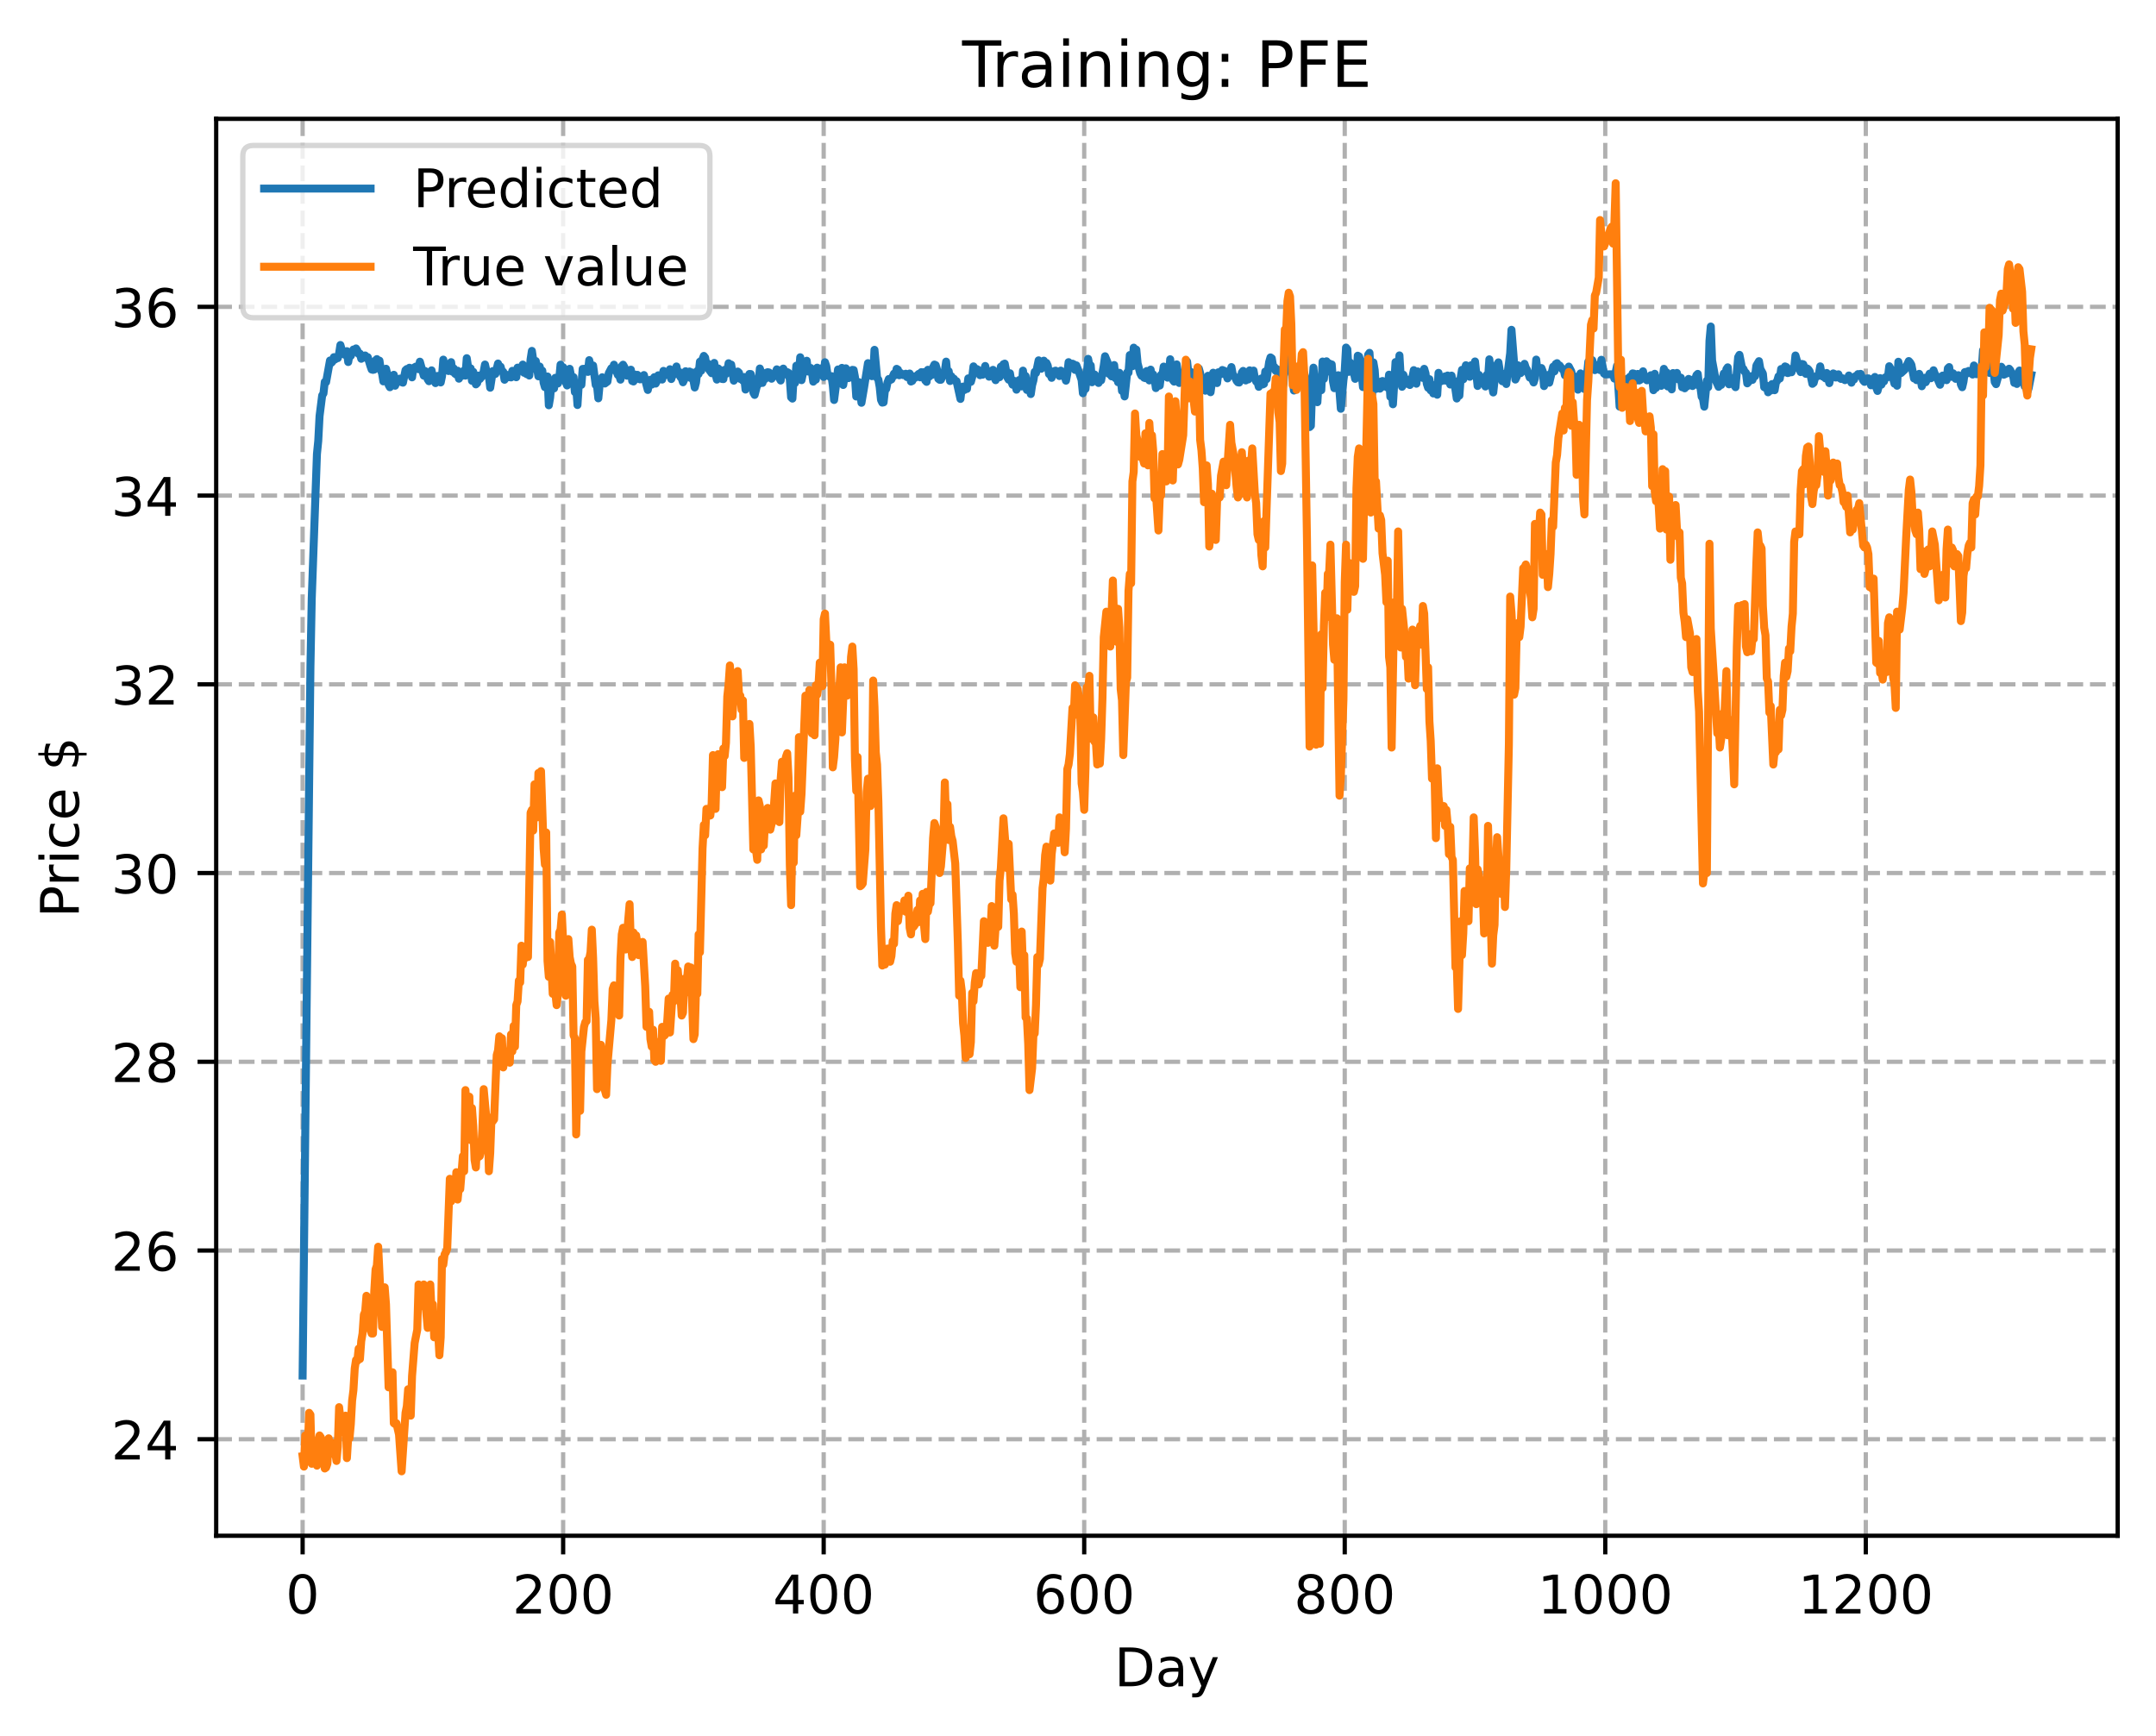<?xml version="1.0" encoding="utf-8" standalone="no"?>
<!DOCTYPE svg PUBLIC "-//W3C//DTD SVG 1.1//EN"
  "http://www.w3.org/Graphics/SVG/1.1/DTD/svg11.dtd">
<!-- Created with matplotlib (https://matplotlib.org/) -->
<svg height="325.986pt" version="1.1" viewBox="0 0 404.923 325.986" width="404.923pt" xmlns="http://www.w3.org/2000/svg" xmlns:xlink="http://www.w3.org/1999/xlink">
 <defs>
  <style type="text/css">
*{stroke-linecap:butt;stroke-linejoin:round;}
  </style>
 </defs>
 <g id="figure_1">
  <g id="patch_1">
   <path d="M 0 325.986 
L 404.923 325.986 
L 404.923 0 
L 0 0 
z
" style="fill:#ffffff;"/>
  </g>
  <g id="axes_1">
   <g id="patch_2">
    <path d="M 40.603 288.43 
L 397.723 288.43 
L 397.723 22.318 
L 40.603 22.318 
z
" style="fill:#ffffff;"/>
   </g>
   <g id="matplotlib.axis_1">
    <g id="xtick_1">
     <g id="line2d_1">
      <path clip-path="url(#p4c82a50f59)" d="M 56.836 288.43 
L 56.836 22.318 
" style="fill:none;stroke:#b0b0b0;stroke-dasharray:2.96,1.28;stroke-dashoffset:0;stroke-width:0.8;"/>
     </g>
     <g id="line2d_2">
      <defs>
       <path d="M 0 0 
L 0 3.5 
" id="me4a52857fb" style="stroke:#000000;stroke-width:0.8;"/>
      </defs>
      <g>
       <use style="stroke:#000000;stroke-width:0.8;" x="56.836" xlink:href="#me4a52857fb" y="288.43"/>
      </g>
     </g>
     <g id="text_1">
      <!-- 0 -->
      <defs>
       <path d="M 31.781 66.406 
Q 24.172 66.406 20.328 58.906 
Q 16.5 51.422 16.5 36.375 
Q 16.5 21.391 20.328 13.891 
Q 24.172 6.391 31.781 6.391 
Q 39.453 6.391 43.281 13.891 
Q 47.125 21.391 47.125 36.375 
Q 47.125 51.422 43.281 58.906 
Q 39.453 66.406 31.781 66.406 
z
M 31.781 74.219 
Q 44.047 74.219 50.516 64.516 
Q 56.984 54.828 56.984 36.375 
Q 56.984 17.969 50.516 8.266 
Q 44.047 -1.422 31.781 -1.422 
Q 19.531 -1.422 13.062 8.266 
Q 6.594 17.969 6.594 36.375 
Q 6.594 54.828 13.062 64.516 
Q 19.531 74.219 31.781 74.219 
z
" id="DejaVuSans-48"/>
      </defs>
      <g transform="translate(53.655 303.029)scale(0.1 -0.1)">
       <use xlink:href="#DejaVuSans-48"/>
      </g>
     </g>
    </g>
    <g id="xtick_2">
     <g id="line2d_3">
      <path clip-path="url(#p4c82a50f59)" d="M 105.766 288.43 
L 105.766 22.318 
" style="fill:none;stroke:#b0b0b0;stroke-dasharray:2.96,1.28;stroke-dashoffset:0;stroke-width:0.8;"/>
     </g>
     <g id="line2d_4">
      <g>
       <use style="stroke:#000000;stroke-width:0.8;" x="105.766" xlink:href="#me4a52857fb" y="288.43"/>
      </g>
     </g>
     <g id="text_2">
      <!-- 200 -->
      <defs>
       <path d="M 19.188 8.297 
L 53.609 8.297 
L 53.609 0 
L 7.328 0 
L 7.328 8.297 
Q 12.938 14.109 22.625 23.891 
Q 32.328 33.688 34.812 36.531 
Q 39.547 41.844 41.422 45.531 
Q 43.312 49.219 43.312 52.781 
Q 43.312 58.594 39.234 62.25 
Q 35.156 65.922 28.609 65.922 
Q 23.969 65.922 18.812 64.312 
Q 13.672 62.703 7.812 59.422 
L 7.812 69.391 
Q 13.766 71.781 18.938 73 
Q 24.125 74.219 28.422 74.219 
Q 39.75 74.219 46.484 68.547 
Q 53.219 62.891 53.219 53.422 
Q 53.219 48.922 51.531 44.891 
Q 49.859 40.875 45.406 35.406 
Q 44.188 33.984 37.641 27.219 
Q 31.109 20.453 19.188 8.297 
z
" id="DejaVuSans-50"/>
      </defs>
      <g transform="translate(96.223 303.029)scale(0.1 -0.1)">
       <use xlink:href="#DejaVuSans-50"/>
       <use x="63.623" xlink:href="#DejaVuSans-48"/>
       <use x="127.246" xlink:href="#DejaVuSans-48"/>
      </g>
     </g>
    </g>
    <g id="xtick_3">
     <g id="line2d_5">
      <path clip-path="url(#p4c82a50f59)" d="M 154.697 288.43 
L 154.697 22.318 
" style="fill:none;stroke:#b0b0b0;stroke-dasharray:2.96,1.28;stroke-dashoffset:0;stroke-width:0.8;"/>
     </g>
     <g id="line2d_6">
      <g>
       <use style="stroke:#000000;stroke-width:0.8;" x="154.697" xlink:href="#me4a52857fb" y="288.43"/>
      </g>
     </g>
     <g id="text_3">
      <!-- 400 -->
      <defs>
       <path d="M 37.797 64.312 
L 12.891 25.391 
L 37.797 25.391 
z
M 35.203 72.906 
L 47.609 72.906 
L 47.609 25.391 
L 58.016 25.391 
L 58.016 17.188 
L 47.609 17.188 
L 47.609 0 
L 37.797 0 
L 37.797 17.188 
L 4.891 17.188 
L 4.891 26.703 
z
" id="DejaVuSans-52"/>
      </defs>
      <g transform="translate(145.153 303.029)scale(0.1 -0.1)">
       <use xlink:href="#DejaVuSans-52"/>
       <use x="63.623" xlink:href="#DejaVuSans-48"/>
       <use x="127.246" xlink:href="#DejaVuSans-48"/>
      </g>
     </g>
    </g>
    <g id="xtick_4">
     <g id="line2d_7">
      <path clip-path="url(#p4c82a50f59)" d="M 203.628 288.43 
L 203.628 22.318 
" style="fill:none;stroke:#b0b0b0;stroke-dasharray:2.96,1.28;stroke-dashoffset:0;stroke-width:0.8;"/>
     </g>
     <g id="line2d_8">
      <g>
       <use style="stroke:#000000;stroke-width:0.8;" x="203.628" xlink:href="#me4a52857fb" y="288.43"/>
      </g>
     </g>
     <g id="text_4">
      <!-- 600 -->
      <defs>
       <path d="M 33.016 40.375 
Q 26.375 40.375 22.484 35.828 
Q 18.609 31.297 18.609 23.391 
Q 18.609 15.531 22.484 10.953 
Q 26.375 6.391 33.016 6.391 
Q 39.656 6.391 43.531 10.953 
Q 47.406 15.531 47.406 23.391 
Q 47.406 31.297 43.531 35.828 
Q 39.656 40.375 33.016 40.375 
z
M 52.594 71.297 
L 52.594 62.312 
Q 48.875 64.062 45.094 64.984 
Q 41.312 65.922 37.594 65.922 
Q 27.828 65.922 22.672 59.328 
Q 17.531 52.734 16.797 39.406 
Q 19.672 43.656 24.016 45.922 
Q 28.375 48.188 33.594 48.188 
Q 44.578 48.188 50.953 41.516 
Q 57.328 34.859 57.328 23.391 
Q 57.328 12.156 50.688 5.359 
Q 44.047 -1.422 33.016 -1.422 
Q 20.359 -1.422 13.672 8.266 
Q 6.984 17.969 6.984 36.375 
Q 6.984 53.656 15.188 63.938 
Q 23.391 74.219 37.203 74.219 
Q 40.922 74.219 44.703 73.484 
Q 48.484 72.75 52.594 71.297 
z
" id="DejaVuSans-54"/>
      </defs>
      <g transform="translate(194.084 303.029)scale(0.1 -0.1)">
       <use xlink:href="#DejaVuSans-54"/>
       <use x="63.623" xlink:href="#DejaVuSans-48"/>
       <use x="127.246" xlink:href="#DejaVuSans-48"/>
      </g>
     </g>
    </g>
    <g id="xtick_5">
     <g id="line2d_9">
      <path clip-path="url(#p4c82a50f59)" d="M 252.558 288.43 
L 252.558 22.318 
" style="fill:none;stroke:#b0b0b0;stroke-dasharray:2.96,1.28;stroke-dashoffset:0;stroke-width:0.8;"/>
     </g>
     <g id="line2d_10">
      <g>
       <use style="stroke:#000000;stroke-width:0.8;" x="252.558" xlink:href="#me4a52857fb" y="288.43"/>
      </g>
     </g>
     <g id="text_5">
      <!-- 800 -->
      <defs>
       <path d="M 31.781 34.625 
Q 24.75 34.625 20.719 30.859 
Q 16.703 27.094 16.703 20.516 
Q 16.703 13.922 20.719 10.156 
Q 24.75 6.391 31.781 6.391 
Q 38.812 6.391 42.859 10.172 
Q 46.922 13.969 46.922 20.516 
Q 46.922 27.094 42.891 30.859 
Q 38.875 34.625 31.781 34.625 
z
M 21.922 38.812 
Q 15.578 40.375 12.031 44.719 
Q 8.5 49.078 8.5 55.328 
Q 8.5 64.062 14.719 69.141 
Q 20.953 74.219 31.781 74.219 
Q 42.672 74.219 48.875 69.141 
Q 55.078 64.062 55.078 55.328 
Q 55.078 49.078 51.531 44.719 
Q 48 40.375 41.703 38.812 
Q 48.828 37.156 52.797 32.312 
Q 56.781 27.484 56.781 20.516 
Q 56.781 9.906 50.312 4.234 
Q 43.844 -1.422 31.781 -1.422 
Q 19.734 -1.422 13.25 4.234 
Q 6.781 9.906 6.781 20.516 
Q 6.781 27.484 10.781 32.312 
Q 14.797 37.156 21.922 38.812 
z
M 18.312 54.391 
Q 18.312 48.734 21.844 45.562 
Q 25.391 42.391 31.781 42.391 
Q 38.141 42.391 41.719 45.562 
Q 45.312 48.734 45.312 54.391 
Q 45.312 60.062 41.719 63.234 
Q 38.141 66.406 31.781 66.406 
Q 25.391 66.406 21.844 63.234 
Q 18.312 60.062 18.312 54.391 
z
" id="DejaVuSans-56"/>
      </defs>
      <g transform="translate(243.015 303.029)scale(0.1 -0.1)">
       <use xlink:href="#DejaVuSans-56"/>
       <use x="63.623" xlink:href="#DejaVuSans-48"/>
       <use x="127.246" xlink:href="#DejaVuSans-48"/>
      </g>
     </g>
    </g>
    <g id="xtick_6">
     <g id="line2d_11">
      <path clip-path="url(#p4c82a50f59)" d="M 301.489 288.43 
L 301.489 22.318 
" style="fill:none;stroke:#b0b0b0;stroke-dasharray:2.96,1.28;stroke-dashoffset:0;stroke-width:0.8;"/>
     </g>
     <g id="line2d_12">
      <g>
       <use style="stroke:#000000;stroke-width:0.8;" x="301.489" xlink:href="#me4a52857fb" y="288.43"/>
      </g>
     </g>
     <g id="text_6">
      <!-- 1000 -->
      <defs>
       <path d="M 12.406 8.297 
L 28.516 8.297 
L 28.516 63.922 
L 10.984 60.406 
L 10.984 69.391 
L 28.422 72.906 
L 38.281 72.906 
L 38.281 8.297 
L 54.391 8.297 
L 54.391 0 
L 12.406 0 
z
" id="DejaVuSans-49"/>
      </defs>
      <g transform="translate(288.764 303.029)scale(0.1 -0.1)">
       <use xlink:href="#DejaVuSans-49"/>
       <use x="63.623" xlink:href="#DejaVuSans-48"/>
       <use x="127.246" xlink:href="#DejaVuSans-48"/>
       <use x="190.869" xlink:href="#DejaVuSans-48"/>
      </g>
     </g>
    </g>
    <g id="xtick_7">
     <g id="line2d_13">
      <path clip-path="url(#p4c82a50f59)" d="M 350.419 288.43 
L 350.419 22.318 
" style="fill:none;stroke:#b0b0b0;stroke-dasharray:2.96,1.28;stroke-dashoffset:0;stroke-width:0.8;"/>
     </g>
     <g id="line2d_14">
      <g>
       <use style="stroke:#000000;stroke-width:0.8;" x="350.419" xlink:href="#me4a52857fb" y="288.43"/>
      </g>
     </g>
     <g id="text_7">
      <!-- 1200 -->
      <g transform="translate(337.694 303.029)scale(0.1 -0.1)">
       <use xlink:href="#DejaVuSans-49"/>
       <use x="63.623" xlink:href="#DejaVuSans-50"/>
       <use x="127.246" xlink:href="#DejaVuSans-48"/>
       <use x="190.869" xlink:href="#DejaVuSans-48"/>
      </g>
     </g>
    </g>
    <g id="text_8">
     <!-- Day -->
     <defs>
      <path d="M 19.672 64.797 
L 19.672 8.109 
L 31.594 8.109 
Q 46.688 8.109 53.688 14.938 
Q 60.688 21.781 60.688 36.531 
Q 60.688 51.172 53.688 57.984 
Q 46.688 64.797 31.594 64.797 
z
M 9.812 72.906 
L 30.078 72.906 
Q 51.266 72.906 61.172 64.094 
Q 71.094 55.281 71.094 36.531 
Q 71.094 17.672 61.125 8.828 
Q 51.172 0 30.078 0 
L 9.812 0 
z
" id="DejaVuSans-68"/>
      <path d="M 34.281 27.484 
Q 23.391 27.484 19.188 25 
Q 14.984 22.516 14.984 16.5 
Q 14.984 11.719 18.141 8.906 
Q 21.297 6.109 26.703 6.109 
Q 34.188 6.109 38.703 11.406 
Q 43.219 16.703 43.219 25.484 
L 43.219 27.484 
z
M 52.203 31.203 
L 52.203 0 
L 43.219 0 
L 43.219 8.297 
Q 40.141 3.328 35.547 0.953 
Q 30.953 -1.422 24.312 -1.422 
Q 15.922 -1.422 10.953 3.297 
Q 6 8.016 6 15.922 
Q 6 25.141 12.172 29.828 
Q 18.359 34.516 30.609 34.516 
L 43.219 34.516 
L 43.219 35.406 
Q 43.219 41.609 39.141 45 
Q 35.062 48.391 27.688 48.391 
Q 23 48.391 18.547 47.266 
Q 14.109 46.141 10.016 43.891 
L 10.016 52.203 
Q 14.938 54.109 19.578 55.047 
Q 24.219 56 28.609 56 
Q 40.484 56 46.344 49.844 
Q 52.203 43.703 52.203 31.203 
z
" id="DejaVuSans-97"/>
      <path d="M 32.172 -5.078 
Q 28.375 -14.844 24.75 -17.812 
Q 21.141 -20.797 15.094 -20.797 
L 7.906 -20.797 
L 7.906 -13.281 
L 13.188 -13.281 
Q 16.891 -13.281 18.938 -11.516 
Q 21 -9.766 23.484 -3.219 
L 25.094 0.875 
L 2.984 54.688 
L 12.5 54.688 
L 29.594 11.922 
L 46.688 54.688 
L 56.203 54.688 
z
" id="DejaVuSans-121"/>
     </defs>
     <g transform="translate(209.29 316.707)scale(0.1 -0.1)">
      <use xlink:href="#DejaVuSans-68"/>
      <use x="77.002" xlink:href="#DejaVuSans-97"/>
      <use x="138.281" xlink:href="#DejaVuSans-121"/>
     </g>
    </g>
   </g>
   <g id="matplotlib.axis_2">
    <g id="ytick_1">
     <g id="line2d_15">
      <path clip-path="url(#p4c82a50f59)" d="M 40.603 270.308 
L 397.723 270.308 
" style="fill:none;stroke:#b0b0b0;stroke-dasharray:2.96,1.28;stroke-dashoffset:0;stroke-width:0.8;"/>
     </g>
     <g id="line2d_16">
      <defs>
       <path d="M 0 0 
L -3.5 0 
" id="m5f9fa029f0" style="stroke:#000000;stroke-width:0.8;"/>
      </defs>
      <g>
       <use style="stroke:#000000;stroke-width:0.8;" x="40.603" xlink:href="#m5f9fa029f0" y="270.308"/>
      </g>
     </g>
     <g id="text_9">
      <!-- 24 -->
      <g transform="translate(20.878 274.107)scale(0.1 -0.1)">
       <use xlink:href="#DejaVuSans-50"/>
       <use x="63.623" xlink:href="#DejaVuSans-52"/>
      </g>
     </g>
    </g>
    <g id="ytick_2">
     <g id="line2d_17">
      <path clip-path="url(#p4c82a50f59)" d="M 40.603 234.862 
L 397.723 234.862 
" style="fill:none;stroke:#b0b0b0;stroke-dasharray:2.96,1.28;stroke-dashoffset:0;stroke-width:0.8;"/>
     </g>
     <g id="line2d_18">
      <g>
       <use style="stroke:#000000;stroke-width:0.8;" x="40.603" xlink:href="#m5f9fa029f0" y="234.862"/>
      </g>
     </g>
     <g id="text_10">
      <!-- 26 -->
      <g transform="translate(20.878 238.661)scale(0.1 -0.1)">
       <use xlink:href="#DejaVuSans-50"/>
       <use x="63.623" xlink:href="#DejaVuSans-54"/>
      </g>
     </g>
    </g>
    <g id="ytick_3">
     <g id="line2d_19">
      <path clip-path="url(#p4c82a50f59)" d="M 40.603 199.416 
L 397.723 199.416 
" style="fill:none;stroke:#b0b0b0;stroke-dasharray:2.96,1.28;stroke-dashoffset:0;stroke-width:0.8;"/>
     </g>
     <g id="line2d_20">
      <g>
       <use style="stroke:#000000;stroke-width:0.8;" x="40.603" xlink:href="#m5f9fa029f0" y="199.416"/>
      </g>
     </g>
     <g id="text_11">
      <!-- 28 -->
      <g transform="translate(20.878 203.215)scale(0.1 -0.1)">
       <use xlink:href="#DejaVuSans-50"/>
       <use x="63.623" xlink:href="#DejaVuSans-56"/>
      </g>
     </g>
    </g>
    <g id="ytick_4">
     <g id="line2d_21">
      <path clip-path="url(#p4c82a50f59)" d="M 40.603 163.97 
L 397.723 163.97 
" style="fill:none;stroke:#b0b0b0;stroke-dasharray:2.96,1.28;stroke-dashoffset:0;stroke-width:0.8;"/>
     </g>
     <g id="line2d_22">
      <g>
       <use style="stroke:#000000;stroke-width:0.8;" x="40.603" xlink:href="#m5f9fa029f0" y="163.97"/>
      </g>
     </g>
     <g id="text_12">
      <!-- 30 -->
      <defs>
       <path d="M 40.578 39.312 
Q 47.656 37.797 51.625 33 
Q 55.609 28.219 55.609 21.188 
Q 55.609 10.406 48.188 4.484 
Q 40.766 -1.422 27.094 -1.422 
Q 22.516 -1.422 17.656 -0.516 
Q 12.797 0.391 7.625 2.203 
L 7.625 11.719 
Q 11.719 9.328 16.594 8.109 
Q 21.484 6.891 26.812 6.891 
Q 36.078 6.891 40.938 10.547 
Q 45.797 14.203 45.797 21.188 
Q 45.797 27.641 41.281 31.266 
Q 36.766 34.906 28.719 34.906 
L 20.219 34.906 
L 20.219 43.016 
L 29.109 43.016 
Q 36.375 43.016 40.234 45.922 
Q 44.094 48.828 44.094 54.297 
Q 44.094 59.906 40.109 62.906 
Q 36.141 65.922 28.719 65.922 
Q 24.656 65.922 20.016 65.031 
Q 15.375 64.156 9.812 62.312 
L 9.812 71.094 
Q 15.438 72.656 20.344 73.438 
Q 25.25 74.219 29.594 74.219 
Q 40.828 74.219 47.359 69.109 
Q 53.906 64.016 53.906 55.328 
Q 53.906 49.266 50.438 45.094 
Q 46.969 40.922 40.578 39.312 
z
" id="DejaVuSans-51"/>
      </defs>
      <g transform="translate(20.878 167.769)scale(0.1 -0.1)">
       <use xlink:href="#DejaVuSans-51"/>
       <use x="63.623" xlink:href="#DejaVuSans-48"/>
      </g>
     </g>
    </g>
    <g id="ytick_5">
     <g id="line2d_23">
      <path clip-path="url(#p4c82a50f59)" d="M 40.603 128.524 
L 397.723 128.524 
" style="fill:none;stroke:#b0b0b0;stroke-dasharray:2.96,1.28;stroke-dashoffset:0;stroke-width:0.8;"/>
     </g>
     <g id="line2d_24">
      <g>
       <use style="stroke:#000000;stroke-width:0.8;" x="40.603" xlink:href="#m5f9fa029f0" y="128.524"/>
      </g>
     </g>
     <g id="text_13">
      <!-- 32 -->
      <g transform="translate(20.878 132.323)scale(0.1 -0.1)">
       <use xlink:href="#DejaVuSans-51"/>
       <use x="63.623" xlink:href="#DejaVuSans-50"/>
      </g>
     </g>
    </g>
    <g id="ytick_6">
     <g id="line2d_25">
      <path clip-path="url(#p4c82a50f59)" d="M 40.603 93.078 
L 397.723 93.078 
" style="fill:none;stroke:#b0b0b0;stroke-dasharray:2.96,1.28;stroke-dashoffset:0;stroke-width:0.8;"/>
     </g>
     <g id="line2d_26">
      <g>
       <use style="stroke:#000000;stroke-width:0.8;" x="40.603" xlink:href="#m5f9fa029f0" y="93.078"/>
      </g>
     </g>
     <g id="text_14">
      <!-- 34 -->
      <g transform="translate(20.878 96.877)scale(0.1 -0.1)">
       <use xlink:href="#DejaVuSans-51"/>
       <use x="63.623" xlink:href="#DejaVuSans-52"/>
      </g>
     </g>
    </g>
    <g id="ytick_7">
     <g id="line2d_27">
      <path clip-path="url(#p4c82a50f59)" d="M 40.603 57.631 
L 397.723 57.631 
" style="fill:none;stroke:#b0b0b0;stroke-dasharray:2.96,1.28;stroke-dashoffset:0;stroke-width:0.8;"/>
     </g>
     <g id="line2d_28">
      <g>
       <use style="stroke:#000000;stroke-width:0.8;" x="40.603" xlink:href="#m5f9fa029f0" y="57.631"/>
      </g>
     </g>
     <g id="text_15">
      <!-- 36 -->
      <g transform="translate(20.878 61.431)scale(0.1 -0.1)">
       <use xlink:href="#DejaVuSans-51"/>
       <use x="63.623" xlink:href="#DejaVuSans-54"/>
      </g>
     </g>
    </g>
    <g id="text_16">
     <!-- Price $ -->
     <defs>
      <path d="M 19.672 64.797 
L 19.672 37.406 
L 32.078 37.406 
Q 38.969 37.406 42.719 40.969 
Q 46.484 44.531 46.484 51.125 
Q 46.484 57.672 42.719 61.234 
Q 38.969 64.797 32.078 64.797 
z
M 9.812 72.906 
L 32.078 72.906 
Q 44.344 72.906 50.609 67.359 
Q 56.891 61.812 56.891 51.125 
Q 56.891 40.328 50.609 34.812 
Q 44.344 29.297 32.078 29.297 
L 19.672 29.297 
L 19.672 0 
L 9.812 0 
z
" id="DejaVuSans-80"/>
      <path d="M 41.109 46.297 
Q 39.594 47.172 37.812 47.578 
Q 36.031 48 33.891 48 
Q 26.266 48 22.188 43.047 
Q 18.109 38.094 18.109 28.812 
L 18.109 0 
L 9.078 0 
L 9.078 54.688 
L 18.109 54.688 
L 18.109 46.188 
Q 20.953 51.172 25.484 53.578 
Q 30.031 56 36.531 56 
Q 37.453 56 38.578 55.875 
Q 39.703 55.766 41.062 55.516 
z
" id="DejaVuSans-114"/>
      <path d="M 9.422 54.688 
L 18.406 54.688 
L 18.406 0 
L 9.422 0 
z
M 9.422 75.984 
L 18.406 75.984 
L 18.406 64.594 
L 9.422 64.594 
z
" id="DejaVuSans-105"/>
      <path d="M 48.781 52.594 
L 48.781 44.188 
Q 44.969 46.297 41.141 47.344 
Q 37.312 48.391 33.406 48.391 
Q 24.656 48.391 19.812 42.844 
Q 14.984 37.312 14.984 27.297 
Q 14.984 17.281 19.812 11.734 
Q 24.656 6.203 33.406 6.203 
Q 37.312 6.203 41.141 7.25 
Q 44.969 8.297 48.781 10.406 
L 48.781 2.094 
Q 45.016 0.344 40.984 -0.531 
Q 36.969 -1.422 32.422 -1.422 
Q 20.062 -1.422 12.781 6.344 
Q 5.516 14.109 5.516 27.297 
Q 5.516 40.672 12.859 48.328 
Q 20.219 56 33.016 56 
Q 37.156 56 41.109 55.141 
Q 45.062 54.297 48.781 52.594 
z
" id="DejaVuSans-99"/>
      <path d="M 56.203 29.594 
L 56.203 25.203 
L 14.891 25.203 
Q 15.484 15.922 20.484 11.062 
Q 25.484 6.203 34.422 6.203 
Q 39.594 6.203 44.453 7.469 
Q 49.312 8.734 54.109 11.281 
L 54.109 2.781 
Q 49.266 0.734 44.188 -0.344 
Q 39.109 -1.422 33.891 -1.422 
Q 20.797 -1.422 13.156 6.188 
Q 5.516 13.812 5.516 26.812 
Q 5.516 40.234 12.766 48.109 
Q 20.016 56 32.328 56 
Q 43.359 56 49.781 48.891 
Q 56.203 41.797 56.203 29.594 
z
M 47.219 32.234 
Q 47.125 39.594 43.094 43.984 
Q 39.062 48.391 32.422 48.391 
Q 24.906 48.391 20.391 44.141 
Q 15.875 39.891 15.188 32.172 
z
" id="DejaVuSans-101"/>
      <path id="DejaVuSans-32"/>
      <path d="M 33.797 -14.703 
L 28.906 -14.703 
L 28.859 0 
Q 23.734 0.094 18.609 1.188 
Q 13.484 2.297 8.297 4.5 
L 8.297 13.281 
Q 13.281 10.156 18.375 8.562 
Q 23.484 6.984 28.906 6.938 
L 28.906 29.203 
Q 18.109 30.953 13.203 35.156 
Q 8.297 39.359 8.297 46.688 
Q 8.297 54.641 13.625 59.219 
Q 18.953 63.812 28.906 64.5 
L 28.906 75.984 
L 33.797 75.984 
L 33.797 64.656 
Q 38.328 64.453 42.578 63.688 
Q 46.828 62.938 50.875 61.625 
L 50.875 53.078 
Q 46.828 55.125 42.547 56.25 
Q 38.281 57.375 33.797 57.562 
L 33.797 36.719 
Q 44.875 35.016 50.094 30.609 
Q 55.328 26.219 55.328 18.609 
Q 55.328 10.359 49.781 5.594 
Q 44.234 0.828 33.797 0.094 
z
M 28.906 37.594 
L 28.906 57.625 
Q 23.25 56.984 20.266 54.391 
Q 17.281 51.812 17.281 47.516 
Q 17.281 43.312 20.031 40.969 
Q 22.797 38.625 28.906 37.594 
z
M 33.797 28.219 
L 33.797 7.078 
Q 39.984 7.906 43.141 10.594 
Q 46.297 13.281 46.297 17.672 
Q 46.297 21.969 43.281 24.5 
Q 40.281 27.047 33.797 28.219 
z
" id="DejaVuSans-36"/>
     </defs>
     <g transform="translate(14.798 172.342)rotate(-90)scale(0.1 -0.1)">
      <use xlink:href="#DejaVuSans-80"/>
      <use x="58.553" xlink:href="#DejaVuSans-114"/>
      <use x="99.666" xlink:href="#DejaVuSans-105"/>
      <use x="127.449" xlink:href="#DejaVuSans-99"/>
      <use x="182.43" xlink:href="#DejaVuSans-101"/>
      <use x="243.953" xlink:href="#DejaVuSans-32"/>
      <use x="275.74" xlink:href="#DejaVuSans-36"/>
     </g>
    </g>
   </g>
   <g id="line2d_29">
    <path clip-path="url(#p4c82a50f59)" d="M 56.836 258.346 
L 57.57 190.939 
L 58.304 125.256 
L 58.548 112.453 
L 59.527 85.255 
L 59.772 82.804 
L 60.016 78.15 
L 60.506 74.275 
L 60.75 73.889 
L 60.995 71.729 
L 61.24 71.78 
L 61.974 67.707 
L 62.218 68.155 
L 62.463 67.884 
L 62.708 67.081 
L 62.952 67.492 
L 63.197 67.069 
L 63.441 67.265 
L 63.686 66.377 
L 63.931 64.795 
L 64.42 66.504 
L 64.665 66.181 
L 64.909 66.718 
L 65.154 65.953 
L 65.399 67.994 
L 65.643 66.617 
L 65.888 66.832 
L 66.377 65.644 
L 66.622 65.79 
L 66.867 65.44 
L 67.111 65.818 
L 67.356 66.471 
L 67.601 66.418 
L 67.845 67.384 
L 68.09 66.882 
L 68.335 67.082 
L 68.579 66.763 
L 68.824 67.264 
L 69.069 67.075 
L 69.558 68.714 
L 69.802 69.401 
L 70.047 69.465 
L 70.292 69.408 
L 70.536 67.68 
L 70.781 67.448 
L 71.026 67.974 
L 71.27 67.732 
L 71.515 69.48 
L 71.76 70.138 
L 72.004 71.632 
L 72.494 69.255 
L 72.738 70.231 
L 72.983 72.292 
L 73.228 72.726 
L 73.962 70.39 
L 74.206 72.446 
L 74.696 71.207 
L 75.185 71.104 
L 75.429 71.782 
L 75.674 71.869 
L 76.163 69.52 
L 76.408 69.307 
L 76.653 69.409 
L 76.897 69.066 
L 77.142 69.749 
L 77.387 70.872 
L 77.631 69.119 
L 78.121 68.84 
L 78.61 69.344 
L 78.855 67.927 
L 79.344 69.667 
L 79.589 70.554 
L 79.833 69.678 
L 80.323 71.234 
L 80.567 71.597 
L 81.056 69.557 
L 81.301 71.053 
L 81.546 70.533 
L 81.79 71.954 
L 82.035 71.46 
L 82.28 70.596 
L 82.524 71.019 
L 82.769 71.83 
L 83.014 70.664 
L 83.258 67.544 
L 83.503 68.866 
L 83.748 68.947 
L 84.237 69.684 
L 84.482 68.29 
L 84.726 68.017 
L 84.971 69.812 
L 85.216 69.189 
L 85.46 70.19 
L 85.705 70.36 
L 85.95 69.624 
L 86.194 71.124 
L 86.439 70.372 
L 86.684 70.625 
L 86.928 69.855 
L 87.173 69.57 
L 87.417 70.549 
L 87.662 67.272 
L 88.151 70.494 
L 88.396 69.179 
L 88.641 71.524 
L 88.885 69.837 
L 89.375 72.19 
L 89.619 71.949 
L 89.864 70.537 
L 90.109 71.201 
L 90.598 70.614 
L 90.843 69.747 
L 91.087 68.462 
L 91.577 70.607 
L 91.821 70.724 
L 92.066 72.82 
L 92.555 69.691 
L 92.8 70.201 
L 93.044 70.229 
L 93.534 68.275 
L 93.778 68.889 
L 94.023 68.87 
L 94.268 69.783 
L 94.512 69.825 
L 94.757 71.322 
L 95.246 70.415 
L 95.491 70.856 
L 95.736 70.692 
L 95.98 70.883 
L 96.225 69.647 
L 96.47 70.717 
L 96.714 69.608 
L 96.959 70.85 
L 97.204 69.046 
L 97.448 69.495 
L 97.693 69.007 
L 97.938 69.649 
L 98.182 68.472 
L 98.427 70.014 
L 98.672 69.673 
L 98.916 70.265 
L 99.161 70.154 
L 99.405 70.531 
L 99.65 67.479 
L 99.895 65.901 
L 100.384 69.237 
L 100.629 67.807 
L 101.118 70.677 
L 101.363 68.838 
L 101.607 70.037 
L 101.852 69.622 
L 102.097 71.862 
L 102.341 72.714 
L 102.586 72.684 
L 102.831 70.709 
L 103.075 76.116 
L 103.32 74.677 
L 103.565 71.983 
L 103.809 72.83 
L 104.054 72.949 
L 104.299 70.956 
L 104.543 72.071 
L 104.788 72.021 
L 105.032 71.092 
L 105.277 68.488 
L 105.522 69.143 
L 105.766 68.966 
L 106.256 71.77 
L 106.5 72.396 
L 106.745 71.501 
L 106.99 69.267 
L 107.234 70.516 
L 107.479 70.757 
L 107.724 70.837 
L 107.968 73.635 
L 108.213 72.646 
L 108.458 76.067 
L 108.702 72.069 
L 108.947 72.113 
L 109.192 72.277 
L 109.436 69.288 
L 109.926 69.251 
L 110.415 69.848 
L 110.66 67.64 
L 110.904 68.673 
L 111.149 69.016 
L 111.393 68.649 
L 111.883 72.302 
L 112.127 72.422 
L 112.372 74.813 
L 112.617 72.24 
L 113.106 70.849 
L 113.595 72.03 
L 114.085 71.663 
L 114.329 70.099 
L 114.819 69.171 
L 115.063 69.324 
L 115.308 68.494 
L 116.042 70.418 
L 116.287 70.494 
L 116.531 71.304 
L 116.776 68.773 
L 117.02 68.496 
L 117.265 68.93 
L 117.51 70.026 
L 117.754 70.565 
L 118.244 69.548 
L 118.488 69.432 
L 118.733 71.55 
L 118.978 71.648 
L 119.222 70.341 
L 119.467 71.199 
L 119.712 70.397 
L 120.201 71.251 
L 120.446 70.73 
L 120.69 70.806 
L 120.935 70.439 
L 121.669 73.241 
L 121.914 71.985 
L 122.158 71.325 
L 122.403 72.231 
L 122.648 71.958 
L 122.892 70.836 
L 123.137 72.045 
L 123.381 71.591 
L 123.626 70.487 
L 123.871 70.996 
L 124.115 70.42 
L 124.36 71.287 
L 124.605 69.655 
L 124.849 70.43 
L 125.339 70.428 
L 125.828 69.347 
L 126.073 71.189 
L 126.562 69.623 
L 126.807 70.253 
L 127.051 68.829 
L 127.296 70.26 
L 127.541 69.837 
L 127.785 70.801 
L 128.03 71.077 
L 128.275 71.799 
L 128.519 71.287 
L 128.764 69.722 
L 129.008 70.658 
L 129.253 69.989 
L 129.498 69.778 
L 129.742 71.003 
L 129.987 69.958 
L 130.476 72.776 
L 130.721 71.85 
L 130.966 69.658 
L 131.21 70.241 
L 131.455 67.923 
L 131.7 69.62 
L 131.944 67.448 
L 132.189 66.844 
L 132.434 67.156 
L 132.678 68.727 
L 132.923 68.269 
L 133.168 69.425 
L 133.657 70.094 
L 133.902 69.795 
L 134.146 68.159 
L 134.391 70.277 
L 134.636 71.294 
L 134.88 69.192 
L 135.125 69.426 
L 135.369 69.891 
L 135.614 71.178 
L 135.859 71.204 
L 136.103 69.466 
L 136.348 70.231 
L 136.593 69.789 
L 136.837 68.222 
L 137.082 68.575 
L 137.327 68.472 
L 137.816 71.497 
L 138.061 70.183 
L 138.305 70.221 
L 138.55 69.781 
L 138.795 70.005 
L 139.039 71.178 
L 139.284 71.004 
L 139.529 71.491 
L 139.773 70.809 
L 140.018 73.162 
L 140.263 72.025 
L 140.507 71.702 
L 140.752 70.234 
L 140.996 70.249 
L 141.241 71.282 
L 141.486 73.721 
L 141.73 74.169 
L 142.22 72.257 
L 142.464 72.146 
L 142.709 69.208 
L 142.954 69.987 
L 143.198 71.918 
L 143.443 71.031 
L 143.688 71.189 
L 143.932 69.999 
L 144.177 69.904 
L 144.422 69.947 
L 144.666 70.406 
L 144.911 71.133 
L 145.156 70.725 
L 145.4 70.613 
L 145.89 69.367 
L 146.134 69.881 
L 146.379 71.046 
L 146.624 71.467 
L 146.868 69.436 
L 147.113 69.229 
L 147.602 70.324 
L 147.847 69.888 
L 148.091 70.021 
L 148.336 71.24 
L 148.581 74.623 
L 148.825 74.862 
L 149.07 70.545 
L 149.315 71.934 
L 149.559 68.684 
L 149.804 71.045 
L 150.049 70.025 
L 150.293 67.096 
L 150.538 71.399 
L 151.027 69.006 
L 151.272 68.645 
L 151.517 67.749 
L 151.761 69.774 
L 152.006 69.657 
L 152.251 69.108 
L 152.495 69.891 
L 152.74 71.68 
L 152.984 71.022 
L 153.229 71.304 
L 153.474 69.05 
L 153.718 70.041 
L 153.963 69.805 
L 154.208 69.183 
L 154.697 70.795 
L 154.942 68.03 
L 155.186 68.766 
L 155.431 70.466 
L 155.92 70.799 
L 156.165 70.645 
L 156.41 72.374 
L 156.654 75.122 
L 157.388 69.389 
L 157.633 70.687 
L 158.122 69.092 
L 158.367 72.304 
L 158.856 69.172 
L 159.345 71.019 
L 159.59 69.945 
L 159.835 70.891 
L 160.079 69.468 
L 160.324 69.494 
L 160.569 70.795 
L 160.813 74.471 
L 161.058 74.353 
L 161.303 71.763 
L 161.792 75.65 
L 162.281 72.783 
L 163.015 68.206 
L 163.26 68.52 
L 163.749 70.652 
L 163.994 70.479 
L 164.239 65.702 
L 164.728 70.953 
L 164.972 71.309 
L 165.217 72.695 
L 165.462 75.099 
L 165.706 75.618 
L 165.951 75.567 
L 166.196 73.337 
L 166.44 73.055 
L 166.685 71.831 
L 166.93 71.182 
L 167.174 71.383 
L 167.419 71.264 
L 167.908 70.162 
L 168.153 70.454 
L 168.398 69.273 
L 168.642 69.426 
L 168.887 70.475 
L 169.132 70.042 
L 169.621 70.445 
L 169.866 70.404 
L 170.11 70.192 
L 170.355 70.825 
L 170.844 70.152 
L 171.089 71.657 
L 171.333 71.542 
L 171.578 70.692 
L 171.823 70.987 
L 172.312 70.44 
L 172.557 70.216 
L 172.801 70.87 
L 173.046 69.891 
L 173.291 70.65 
L 173.535 69.891 
L 173.78 71.458 
L 174.025 71.716 
L 174.269 69.452 
L 174.514 70.744 
L 174.759 70.339 
L 175.003 70.429 
L 175.248 68.972 
L 175.493 68.471 
L 175.737 68.585 
L 175.982 69.419 
L 176.227 71.132 
L 176.471 71.326 
L 176.716 71.324 
L 177.45 69.683 
L 177.694 67.915 
L 177.939 70.447 
L 178.184 69.722 
L 178.428 71.563 
L 178.673 70.664 
L 178.918 71.104 
L 179.162 71.133 
L 179.407 71.558 
L 179.652 71.592 
L 180.386 74.925 
L 180.63 72.827 
L 180.875 72.608 
L 181.12 73.25 
L 181.364 72.833 
L 181.609 73.042 
L 181.854 71.059 
L 182.343 71.711 
L 182.588 70.827 
L 182.832 68.809 
L 183.077 69.81 
L 183.321 69.26 
L 183.566 69.363 
L 184.055 70.464 
L 184.3 70.143 
L 184.545 70.38 
L 185.034 68.733 
L 185.279 69.807 
L 185.523 70.016 
L 185.768 70.748 
L 186.013 70.171 
L 186.257 70.488 
L 186.502 69.462 
L 186.747 70.866 
L 186.991 71.404 
L 187.481 69.771 
L 187.725 70.85 
L 187.97 68.863 
L 188.215 69.035 
L 188.459 68.406 
L 188.704 68.294 
L 189.193 70.884 
L 189.438 71.306 
L 189.682 70.101 
L 189.927 71.622 
L 190.172 72.25 
L 190.416 71.514 
L 190.661 72.043 
L 190.906 73.19 
L 191.15 72.644 
L 191.395 71.387 
L 191.64 71.368 
L 191.884 72.58 
L 192.129 69.609 
L 192.374 71.563 
L 192.618 70.613 
L 192.863 73.237 
L 193.108 72.302 
L 193.352 72.857 
L 193.597 74.008 
L 193.842 72.324 
L 194.086 71.444 
L 194.331 69.84 
L 194.575 70.055 
L 195.065 67.676 
L 195.309 68.994 
L 195.554 69.26 
L 195.799 68.209 
L 196.043 67.737 
L 196.288 68.298 
L 196.533 68.152 
L 196.777 68.666 
L 197.022 70.26 
L 197.267 70.367 
L 197.511 70.964 
L 197.756 69.786 
L 198.245 69.615 
L 198.979 70.626 
L 199.224 69.609 
L 199.469 70.578 
L 199.958 70.57 
L 200.203 71.497 
L 200.447 70.222 
L 200.692 68.017 
L 200.936 68.749 
L 201.181 68.908 
L 201.426 68.305 
L 201.67 68.427 
L 201.915 69.475 
L 202.16 68.619 
L 202.649 69.892 
L 203.138 71.364 
L 203.383 73.857 
L 203.628 73.05 
L 203.872 73.048 
L 204.362 67.396 
L 204.606 68.626 
L 204.851 68.632 
L 205.096 71.792 
L 205.34 71.426 
L 205.585 70.337 
L 205.83 71.497 
L 206.074 71.199 
L 206.319 71.927 
L 206.563 70.778 
L 206.808 71.436 
L 207.297 68.704 
L 207.542 66.909 
L 208.031 68.107 
L 208.276 70.224 
L 208.521 70.168 
L 208.765 70.684 
L 209.01 69.14 
L 209.255 68.557 
L 209.499 71.039 
L 209.744 70.165 
L 209.989 71.79 
L 210.233 70.009 
L 210.478 71.076 
L 210.723 73.426 
L 210.967 72.879 
L 211.212 74.455 
L 211.701 69.943 
L 211.946 69.996 
L 212.191 66.685 
L 212.435 67.382 
L 212.68 68.785 
L 212.924 65.293 
L 213.169 66.791 
L 213.414 65.659 
L 213.658 68.244 
L 214.148 70.111 
L 214.392 70.582 
L 214.637 70.048 
L 214.882 70.95 
L 215.126 71.022 
L 215.371 69.681 
L 215.616 70.327 
L 215.86 71.451 
L 216.105 69.42 
L 216.35 70.722 
L 216.594 70.329 
L 216.839 71.117 
L 217.084 72.886 
L 217.328 71.845 
L 217.573 72.475 
L 217.818 72.414 
L 218.062 70.394 
L 218.307 70.536 
L 218.551 68.851 
L 218.796 70.525 
L 219.041 69.679 
L 219.285 70.931 
L 219.53 70.406 
L 219.775 67.473 
L 220.019 70.645 
L 220.264 71.359 
L 220.509 71.674 
L 220.998 68.435 
L 221.487 71.931 
L 221.977 70.726 
L 222.466 70.157 
L 222.955 67.909 
L 223.2 70.176 
L 223.445 70.483 
L 223.689 69.869 
L 223.934 70.248 
L 224.179 70.952 
L 224.423 70.952 
L 224.668 71.331 
L 224.912 70.942 
L 225.157 69.215 
L 225.402 70.088 
L 225.646 72.876 
L 225.891 72.459 
L 226.136 72.645 
L 226.38 73.381 
L 226.87 70.578 
L 227.114 71.391 
L 227.359 73.662 
L 227.848 69.999 
L 228.338 71.186 
L 228.582 71.946 
L 228.827 69.916 
L 229.316 70.256 
L 229.561 69.491 
L 230.05 69.686 
L 230.539 71.074 
L 230.784 70.191 
L 231.029 69.854 
L 231.273 68.941 
L 231.518 70.267 
L 232.007 70.949 
L 232.252 71.516 
L 232.497 71.802 
L 232.741 71.847 
L 232.986 71.337 
L 233.231 69.973 
L 233.475 69.659 
L 233.72 70.945 
L 233.965 71.455 
L 234.209 71.186 
L 234.454 71.263 
L 234.699 69.558 
L 234.943 70.707 
L 235.433 69.602 
L 235.677 71.012 
L 235.922 71.654 
L 236.167 71.704 
L 236.411 72.651 
L 236.656 72.184 
L 236.9 71.079 
L 237.145 72.209 
L 237.39 72.093 
L 237.634 69.774 
L 237.879 71.218 
L 238.368 67.958 
L 238.613 67.126 
L 238.858 67.304 
L 239.102 68.784 
L 239.347 68.916 
L 239.592 69.644 
L 239.836 69.33 
L 240.326 71.342 
L 240.57 71.483 
L 240.815 73.26 
L 241.06 72.02 
L 241.304 67.782 
L 241.549 67.283 
L 241.794 68.465 
L 242.038 67.88 
L 242.527 69.363 
L 242.772 70.912 
L 243.017 73.346 
L 243.506 71.172 
L 243.751 71.968 
L 243.995 70.515 
L 244.485 70.781 
L 244.729 70.034 
L 244.974 70.187 
L 245.219 71.295 
L 245.708 76.694 
L 245.953 80.21 
L 246.197 79.973 
L 246.442 72.61 
L 246.687 69.051 
L 246.931 71.873 
L 247.176 72.973 
L 247.421 75.537 
L 247.665 71.439 
L 247.91 71.652 
L 248.155 73.283 
L 248.399 67.901 
L 248.644 71.165 
L 248.888 68.299 
L 249.133 67.854 
L 249.378 69.772 
L 249.622 68.242 
L 249.867 69.085 
L 250.112 68.439 
L 250.356 71.66 
L 250.601 72.905 
L 250.846 72.781 
L 251.09 70.723 
L 251.335 70.473 
L 251.824 76.773 
L 252.314 71.411 
L 252.558 69.567 
L 252.803 65.277 
L 253.048 65.593 
L 253.292 69.841 
L 253.537 68.068 
L 253.782 69.826 
L 254.026 69.49 
L 254.271 70.003 
L 254.515 71.156 
L 254.76 70.74 
L 255.005 66.807 
L 255.249 66.938 
L 255.494 67.78 
L 255.983 72.701 
L 256.228 72.506 
L 256.473 69.178 
L 256.717 69.363 
L 256.962 66.602 
L 257.207 66.266 
L 257.696 74.037 
L 257.941 68.066 
L 258.185 69.515 
L 258.43 73.045 
L 258.675 72.075 
L 259.164 72.994 
L 259.409 71.65 
L 259.653 71.558 
L 259.898 72.599 
L 260.387 72.228 
L 260.632 72.826 
L 260.876 70.368 
L 261.121 74.528 
L 261.366 73.45 
L 261.61 75.926 
L 262.1 67.999 
L 262.344 69.218 
L 262.589 69.658 
L 262.834 66.75 
L 263.078 70.902 
L 263.323 72.642 
L 263.568 70.377 
L 263.812 71.131 
L 264.057 71.437 
L 264.302 72.1 
L 264.546 71.33 
L 264.791 72.307 
L 265.036 71.248 
L 265.28 70.785 
L 265.525 69.518 
L 266.014 72.068 
L 266.259 69.759 
L 266.748 69.986 
L 266.993 69.972 
L 267.237 70.979 
L 267.482 69.27 
L 267.727 70.11 
L 267.971 72.08 
L 268.216 72.83 
L 268.461 71.214 
L 268.705 73.325 
L 268.95 73.153 
L 269.195 73.899 
L 269.439 72.509 
L 269.684 72.21 
L 269.929 74.138 
L 270.173 70.025 
L 270.418 71.534 
L 270.663 71.601 
L 270.907 71.394 
L 271.152 71.465 
L 271.397 70.685 
L 271.641 71.51 
L 271.886 70.528 
L 272.131 71.188 
L 272.375 72.221 
L 272.62 70.545 
L 272.864 71.892 
L 273.109 71.531 
L 273.598 74.846 
L 273.843 73.261 
L 274.088 74.305 
L 274.332 70.935 
L 274.577 69.458 
L 274.822 71.239 
L 275.311 68.593 
L 275.556 70.005 
L 276.045 70.766 
L 276.29 68.598 
L 276.534 69.705 
L 276.779 69.739 
L 277.024 67.886 
L 277.513 72.489 
L 277.758 70.4 
L 278.491 71.648 
L 278.736 70.998 
L 278.981 72.591 
L 279.225 70.416 
L 279.47 71.165 
L 279.715 67.487 
L 280.204 72.388 
L 280.449 73.711 
L 280.693 71.513 
L 280.938 70.906 
L 281.183 68.453 
L 281.427 68.054 
L 281.672 69.622 
L 281.917 70.333 
L 282.161 71.61 
L 282.406 70.23 
L 282.651 70.366 
L 282.895 72.123 
L 283.629 66.331 
L 283.874 61.941 
L 284.608 71.286 
L 284.852 70.775 
L 285.097 68.608 
L 285.342 68.959 
L 285.586 70.082 
L 285.831 69.825 
L 286.32 68.331 
L 286.565 69.088 
L 286.81 69.471 
L 287.299 70.909 
L 287.544 71.011 
L 287.788 71.257 
L 288.033 71.832 
L 288.278 71.073 
L 288.522 67.537 
L 288.767 69.805 
L 289.012 69.313 
L 289.256 69.753 
L 289.501 69.124 
L 289.746 69.738 
L 289.99 72.515 
L 290.235 71.681 
L 290.479 71.403 
L 290.724 70.429 
L 290.969 71.882 
L 291.703 68.869 
L 291.947 69.745 
L 292.192 68.354 
L 292.437 68.21 
L 292.681 68.707 
L 292.926 68.648 
L 293.415 69.349 
L 293.66 69.326 
L 293.905 70.48 
L 294.149 69.587 
L 294.394 70.34 
L 294.639 68.847 
L 295.128 69.786 
L 295.373 72.206 
L 295.617 70.644 
L 295.862 71.51 
L 296.106 71.341 
L 296.351 73.188 
L 296.596 71.179 
L 296.84 70.125 
L 297.085 71.393 
L 297.33 70.61 
L 297.574 73.071 
L 297.819 72.82 
L 298.308 67.92 
L 298.553 68.06 
L 298.798 67.505 
L 299.042 67.645 
L 299.532 69.516 
L 299.776 68.545 
L 300.021 69.19 
L 300.51 69.507 
L 300.755 67.572 
L 301.244 70.149 
L 301.489 70.315 
L 302.957 70.291 
L 303.201 71.108 
L 303.691 68.708 
L 304.18 76.369 
L 304.425 74.878 
L 304.669 72.436 
L 304.914 73.904 
L 305.159 72.12 
L 305.648 71.118 
L 305.893 71.602 
L 306.137 70.745 
L 306.382 71.976 
L 306.627 70.125 
L 306.871 70.172 
L 307.116 71.117 
L 307.361 71.461 
L 307.605 70.225 
L 307.85 71.458 
L 308.094 71.325 
L 308.339 70.92 
L 308.584 69.733 
L 308.828 70.957 
L 309.073 71.107 
L 309.318 71.427 
L 309.562 70.818 
L 309.807 70.79 
L 310.052 70.469 
L 310.296 71.003 
L 310.541 73.284 
L 310.786 70.2 
L 311.03 72.852 
L 311.275 72.379 
L 311.52 71.063 
L 312.009 72.463 
L 312.254 71.211 
L 312.498 69.275 
L 312.743 70.275 
L 312.988 69.914 
L 313.232 72.589 
L 313.477 71.11 
L 313.722 70.426 
L 313.966 73.13 
L 314.211 70.065 
L 314.455 71.123 
L 314.7 70.751 
L 314.945 70.041 
L 315.189 71.235 
L 315.434 71.341 
L 315.679 70.93 
L 315.923 72.728 
L 316.168 72.198 
L 316.413 72.927 
L 316.657 72.526 
L 316.902 72.538 
L 317.147 71.165 
L 317.391 71.38 
L 317.636 71.339 
L 317.881 72.502 
L 318.125 72.031 
L 318.615 70.465 
L 318.859 70.22 
L 319.104 72.495 
L 319.349 72.647 
L 319.593 74.508 
L 319.838 74.875 
L 320.082 76.376 
L 320.572 71.477 
L 320.816 72.72 
L 321.061 64.022 
L 321.306 61.325 
L 321.55 67.68 
L 322.04 70.358 
L 322.284 71.552 
L 322.774 72.649 
L 323.018 71.642 
L 323.263 72.299 
L 323.752 70.134 
L 323.997 70.921 
L 324.242 69.333 
L 324.486 68.988 
L 324.731 72.182 
L 324.976 70.897 
L 325.22 71.061 
L 325.465 71.041 
L 325.71 72.354 
L 325.954 72.715 
L 326.443 67.092 
L 326.688 66.648 
L 327.177 69.101 
L 327.422 69.273 
L 327.667 69.807 
L 327.911 70.022 
L 328.156 72 
L 328.401 71.732 
L 328.645 70.874 
L 328.89 70.649 
L 329.135 71.348 
L 329.379 70.547 
L 329.624 70.658 
L 329.869 68.657 
L 330.358 67.831 
L 330.603 69.272 
L 331.092 70.169 
L 331.337 72.72 
L 331.581 72.849 
L 331.826 72.456 
L 332.07 73.678 
L 332.315 72.724 
L 332.56 73.356 
L 332.804 72.137 
L 333.294 73.289 
L 333.538 71.837 
L 333.783 71.525 
L 334.028 70.676 
L 334.272 71.099 
L 334.517 69.304 
L 334.762 70.033 
L 335.006 69.96 
L 335.251 68.817 
L 335.496 68.929 
L 335.74 70.066 
L 335.985 69.998 
L 336.23 69.321 
L 336.474 69.914 
L 336.719 69.144 
L 336.964 69.147 
L 337.208 66.765 
L 337.942 69.302 
L 338.187 69.884 
L 338.431 68.354 
L 338.676 68.424 
L 338.921 69.085 
L 339.165 70.217 
L 339.41 69.197 
L 339.655 69.4 
L 339.899 69.778 
L 340.389 72.088 
L 340.633 71.892 
L 340.878 70.967 
L 341.123 70.666 
L 341.367 70.658 
L 341.612 70.222 
L 341.857 68.806 
L 342.101 70.225 
L 342.346 70.728 
L 342.591 70.468 
L 342.835 71.055 
L 343.08 70.053 
L 343.569 71.959 
L 343.814 70.797 
L 344.058 70.878 
L 344.303 70.132 
L 344.548 70.244 
L 344.792 70.905 
L 345.037 70.679 
L 345.282 70.299 
L 345.526 71.008 
L 345.771 71.168 
L 346.016 71.034 
L 346.26 71.146 
L 346.505 71.4 
L 346.75 71.178 
L 346.994 71.164 
L 347.239 70.525 
L 347.728 71.876 
L 347.973 70.943 
L 348.218 71.271 
L 348.462 70.655 
L 348.707 70.594 
L 348.952 70.259 
L 349.196 70.357 
L 349.441 70.216 
L 349.93 71.457 
L 350.175 71.722 
L 350.664 71.077 
L 350.909 71.059 
L 351.153 71.186 
L 351.398 72.36 
L 351.643 71.706 
L 351.887 71.504 
L 352.132 70.796 
L 352.377 72.784 
L 352.621 73.427 
L 352.866 72.526 
L 353.111 71.015 
L 353.355 72.247 
L 353.6 71.561 
L 353.845 71.631 
L 354.089 70.867 
L 354.579 70.836 
L 354.823 68.783 
L 355.068 69.232 
L 355.802 72.057 
L 356.046 71.847 
L 356.291 72.447 
L 356.536 67.94 
L 357.025 70.077 
L 357.759 69.401 
L 358.493 67.811 
L 358.738 68.079 
L 358.982 68.514 
L 359.472 71.077 
L 359.716 71.004 
L 359.961 71.392 
L 360.206 71.303 
L 360.45 70.214 
L 360.695 71.097 
L 360.94 72.544 
L 361.184 71.362 
L 361.429 70.955 
L 361.674 71.789 
L 362.407 70.174 
L 362.652 71.039 
L 362.897 70.444 
L 363.141 69.542 
L 363.386 70.243 
L 363.631 70.575 
L 364.365 72.266 
L 364.854 70.54 
L 365.099 70.55 
L 365.343 70.875 
L 365.588 71.404 
L 365.833 69.181 
L 366.077 68.941 
L 366.322 70.765 
L 366.567 70.773 
L 366.811 70.104 
L 367.056 70.437 
L 367.301 71.152 
L 367.79 70.464 
L 368.034 70.613 
L 368.279 72.212 
L 368.524 72.725 
L 368.768 71.682 
L 369.013 69.887 
L 369.258 69.838 
L 369.502 70.119 
L 369.747 69.663 
L 369.992 69.705 
L 370.236 69.903 
L 370.481 70.343 
L 370.726 68.641 
L 370.97 69.219 
L 371.215 70.283 
L 371.46 69.65 
L 371.704 70.029 
L 371.949 69.807 
L 372.194 69.262 
L 372.438 65.781 
L 372.683 68.654 
L 372.928 66.651 
L 373.172 69.492 
L 373.417 69.067 
L 373.662 70.045 
L 373.906 68.174 
L 374.151 69.155 
L 374.395 69.658 
L 374.64 71.744 
L 374.885 72.147 
L 375.374 70.418 
L 375.619 70.123 
L 375.863 68.878 
L 376.108 69.229 
L 376.353 70.372 
L 377.087 70.035 
L 377.331 69.251 
L 377.576 69.548 
L 377.821 70.284 
L 378.065 70.426 
L 378.31 71.909 
L 378.555 70.593 
L 378.799 72.112 
L 379.044 69.978 
L 379.289 69.59 
L 379.533 70.008 
L 380.022 71.087 
L 380.267 72.574 
L 380.512 72.427 
L 380.756 73.611 
L 381.001 72.92 
L 381.49 70.426 
L 381.49 70.426 
" style="fill:none;stroke:#1f77b4;stroke-linecap:square;stroke-width:1.5;"/>
   </g>
   <g id="line2d_30">
    <path clip-path="url(#p4c82a50f59)" d="M 56.836 273.498 
L 57.081 275.448 
L 57.325 269.599 
L 57.57 271.372 
L 57.814 271.726 
L 58.059 265.346 
L 58.304 265.7 
L 58.548 274.916 
L 58.793 273.321 
L 59.038 272.612 
L 59.282 271.372 
L 59.527 275.271 
L 59.772 270.663 
L 60.016 269.599 
L 60.261 269.954 
L 60.506 274.03 
L 60.75 271.903 
L 60.995 275.802 
L 61.24 275.625 
L 61.484 274.916 
L 61.729 270.131 
L 61.974 272.258 
L 62.218 272.967 
L 62.463 271.017 
L 62.708 273.144 
L 62.952 272.79 
L 63.197 274.385 
L 63.441 271.726 
L 63.686 264.282 
L 64.175 268.536 
L 64.42 267.295 
L 64.665 269.068 
L 64.909 265.878 
L 65.154 273.853 
L 65.399 269.954 
L 65.643 270.131 
L 65.888 267.473 
L 66.133 263.042 
L 66.377 261.092 
L 66.622 257.016 
L 66.867 255.421 
L 67.111 255.598 
L 67.356 253.294 
L 67.601 255.244 
L 67.845 251.876 
L 68.09 250.458 
L 68.335 246.914 
L 68.579 246.382 
L 68.824 243.369 
L 69.558 249.75 
L 69.802 250.458 
L 70.047 250.458 
L 70.292 242.483 
L 70.536 238.407 
L 70.781 237.698 
L 71.026 234.153 
L 71.76 249.218 
L 72.004 247.091 
L 72.249 241.774 
L 72.494 244.964 
L 72.983 260.561 
L 73.228 260.561 
L 73.472 260.029 
L 73.717 257.725 
L 73.962 267.295 
L 74.206 267.473 
L 74.451 267.295 
L 74.94 269.422 
L 75.429 276.334 
L 76.163 265.346 
L 76.408 264.105 
L 76.653 260.915 
L 76.897 261.801 
L 77.142 265.878 
L 77.387 258.434 
L 77.876 252.231 
L 78.365 249.75 
L 78.61 241.242 
L 78.855 241.774 
L 79.099 242.66 
L 79.344 245.319 
L 79.589 241.242 
L 80.078 246.737 
L 80.323 249.395 
L 80.567 246.205 
L 80.812 241.242 
L 81.056 246.382 
L 81.301 244.964 
L 81.546 251.167 
L 81.79 251.167 
L 82.035 248.332 
L 82.28 250.104 
L 82.524 254.535 
L 82.769 251.167 
L 83.014 236.457 
L 83.258 237.521 
L 83.503 235.571 
L 83.748 235.217 
L 83.992 234.508 
L 84.482 221.393 
L 84.726 225.646 
L 84.971 221.747 
L 85.216 223.874 
L 85.46 224.051 
L 85.705 220.152 
L 85.95 225.292 
L 86.194 222.81 
L 86.439 223.342 
L 86.928 217.139 
L 87.173 219.975 
L 87.417 204.733 
L 87.907 212.177 
L 88.151 205.974 
L 88.396 214.126 
L 88.641 208.1 
L 88.885 211.468 
L 89.13 217.848 
L 89.375 219.266 
L 89.619 214.658 
L 89.864 217.316 
L 90.109 217.139 
L 90.353 216.076 
L 90.598 211.999 
L 90.843 204.556 
L 91.332 209.873 
L 91.577 210.404 
L 91.821 219.975 
L 92.066 216.607 
L 92.311 209.873 
L 92.555 210.582 
L 92.8 210.227 
L 93.289 198.175 
L 93.534 197.289 
L 93.778 194.631 
L 94.023 196.049 
L 94.268 194.985 
L 94.512 200.479 
L 95.002 197.466 
L 95.246 199.062 
L 95.491 198.707 
L 95.736 199.593 
L 95.98 194.276 
L 96.225 197.466 
L 96.47 192.681 
L 96.714 196.58 
L 96.959 188.782 
L 97.204 188.073 
L 97.448 184.174 
L 97.693 184.529 
L 97.938 177.617 
L 98.182 181.161 
L 98.427 178.857 
L 98.672 179.921 
L 98.916 178.857 
L 99.161 179.743 
L 99.65 152.627 
L 99.895 152.095 
L 100.139 155.994 
L 100.384 147.31 
L 100.629 148.551 
L 100.873 153.513 
L 101.118 145.183 
L 101.363 147.487 
L 101.607 144.829 
L 102.097 159.362 
L 102.341 162.375 
L 102.586 156.349 
L 102.831 180.452 
L 103.075 183.465 
L 103.32 176.908 
L 103.809 186.655 
L 104.054 181.161 
L 104.299 186.478 
L 104.543 188.782 
L 104.788 186.655 
L 105.032 175.135 
L 105.277 174.604 
L 105.522 171.768 
L 106.256 187.01 
L 106.5 185.592 
L 106.745 176.376 
L 106.99 179.743 
L 107.234 180.984 
L 107.479 181.516 
L 107.724 194.454 
L 107.968 194.985 
L 108.213 213.063 
L 108.458 203.847 
L 108.702 205.442 
L 108.947 208.632 
L 109.192 197.466 
L 109.681 192.858 
L 109.926 191.972 
L 110.17 191.795 
L 110.415 180.275 
L 110.66 180.098 
L 110.904 178.857 
L 111.149 174.604 
L 111.393 179.921 
L 111.638 188.073 
L 111.883 191.263 
L 112.127 204.556 
L 112.372 199.593 
L 112.861 196.226 
L 113.595 204.733 
L 113.84 205.619 
L 114.085 199.948 
L 114.819 191.618 
L 115.063 185.769 
L 115.308 185.06 
L 115.553 185.415 
L 115.797 187.364 
L 116.042 187.364 
L 116.287 190.732 
L 116.531 180.098 
L 116.776 175.49 
L 117.02 174.249 
L 117.51 178.326 
L 118.244 169.818 
L 118.488 177.617 
L 118.733 179.743 
L 118.978 175.135 
L 119.222 178.326 
L 119.467 175.667 
L 119.712 177.085 
L 119.956 179.389 
L 120.201 177.971 
L 120.446 178.326 
L 120.69 176.908 
L 121.18 185.238 
L 121.424 192.858 
L 121.914 190.023 
L 122.158 195.162 
L 122.403 196.58 
L 122.648 193.39 
L 122.892 199.062 
L 123.137 199.416 
L 123.381 195.694 
L 123.626 197.644 
L 123.871 195.694 
L 124.115 199.239 
L 124.36 192.858 
L 124.605 194.631 
L 124.849 194.454 
L 125.094 194.099 
L 125.339 191.441 
L 125.583 187.542 
L 125.828 193.922 
L 126.317 186.833 
L 126.562 188.073 
L 126.807 180.984 
L 127.051 184.529 
L 127.296 182.225 
L 127.541 185.238 
L 127.785 186.833 
L 128.03 190.732 
L 128.275 190.2 
L 128.519 183.82 
L 128.764 186.478 
L 129.253 181.516 
L 129.498 185.769 
L 129.742 181.693 
L 130.232 195.162 
L 130.476 194.276 
L 130.721 185.769 
L 130.966 186.655 
L 131.21 175.49 
L 131.455 178.857 
L 131.944 159.362 
L 132.189 154.931 
L 132.434 156.881 
L 132.678 151.918 
L 132.923 153.336 
L 133.168 153.159 
L 133.412 153.159 
L 133.657 150.855 
L 133.902 141.816 
L 134.391 151.918 
L 134.636 143.234 
L 134.88 141.639 
L 135.125 141.993 
L 135.369 146.778 
L 135.614 147.842 
L 135.859 140.575 
L 136.103 141.993 
L 136.348 139.512 
L 136.593 130.828 
L 136.837 128.524 
L 137.082 124.979 
L 137.327 128.346 
L 137.571 134.55 
L 137.816 129.942 
L 138.061 129.055 
L 138.305 126.397 
L 138.55 126.042 
L 138.795 130.473 
L 139.039 130.65 
L 139.284 133.309 
L 139.529 131.537 
L 139.773 142.348 
L 140.018 141.462 
L 140.263 141.816 
L 140.507 136.676 
L 140.752 135.967 
L 140.996 140.221 
L 141.486 159.539 
L 141.975 159.539 
L 142.22 161.489 
L 142.464 150.323 
L 142.709 151.386 
L 142.954 159.539 
L 143.198 157.767 
L 143.443 158.83 
L 143.688 154.222 
L 144.177 151.741 
L 144.422 152.804 
L 144.666 155.817 
L 144.911 154.754 
L 145.156 154.222 
L 145.645 147.133 
L 145.89 147.487 
L 146.379 154.399 
L 146.624 146.247 
L 146.868 143.057 
L 147.113 143.234 
L 147.357 144.652 
L 147.602 142.17 
L 147.847 141.462 
L 148.091 146.07 
L 148.336 162.375 
L 148.581 169.996 
L 148.825 156.526 
L 149.07 162.02 
L 149.315 149.437 
L 149.559 156.881 
L 149.804 153.336 
L 150.049 138.449 
L 150.293 152.45 
L 150.538 149.082 
L 151.272 130.65 
L 151.517 135.436 
L 151.761 133.841 
L 152.006 129.587 
L 152.251 130.65 
L 152.495 137.74 
L 152.74 136.499 
L 152.984 138.094 
L 153.229 128.701 
L 153.474 130.473 
L 153.718 128.701 
L 153.963 124.447 
L 154.452 128.878 
L 154.697 116.295 
L 154.942 115.231 
L 155.186 120.371 
L 155.676 121.612 
L 155.92 121.08 
L 156.165 128.878 
L 156.41 144.12 
L 156.654 142.17 
L 156.899 138.803 
L 157.144 129.764 
L 157.388 133.663 
L 157.878 125.334 
L 158.122 137.562 
L 158.612 125.334 
L 158.856 126.751 
L 159.101 130.65 
L 159.345 126.397 
L 159.59 129.41 
L 159.835 123.384 
L 160.079 121.434 
L 160.324 125.688 
L 160.569 142.702 
L 160.813 148.551 
L 161.058 142.17 
L 161.547 166.451 
L 161.792 166.274 
L 162.037 165.919 
L 162.526 159.539 
L 162.771 148.728 
L 163.015 146.247 
L 163.26 147.665 
L 163.505 151.386 
L 163.749 150.678 
L 163.994 127.815 
L 164.239 132.777 
L 164.483 141.284 
L 164.728 143.588 
L 164.972 150.678 
L 165.462 174.072 
L 165.706 181.338 
L 165.951 178.68 
L 166.196 181.161 
L 166.685 178.148 
L 166.93 179.921 
L 167.174 180.63 
L 167.419 179.566 
L 167.664 176.73 
L 167.908 177.262 
L 168.153 171.591 
L 168.398 169.996 
L 168.642 173.009 
L 168.887 170.882 
L 169.132 170.882 
L 169.376 171.059 
L 169.621 170.527 
L 169.866 169.11 
L 170.11 171.236 
L 170.355 170.35 
L 170.6 168.223 
L 170.844 174.249 
L 171.089 175.49 
L 171.333 172.831 
L 171.578 174.072 
L 171.823 173.718 
L 172.312 170.882 
L 172.557 173.186 
L 172.801 169.11 
L 173.046 171.236 
L 173.291 167.869 
L 173.535 173.718 
L 173.78 176.376 
L 174.025 167.514 
L 174.269 171.236 
L 174.514 169.818 
L 174.759 169.641 
L 175.248 157.412 
L 175.493 154.577 
L 175.737 155.286 
L 175.982 161.311 
L 176.227 163.084 
L 176.471 163.97 
L 176.716 162.729 
L 177.205 156.703 
L 177.45 146.956 
L 177.694 154.222 
L 177.939 151.032 
L 178.184 157.767 
L 178.428 155.286 
L 178.673 157.058 
L 178.918 157.944 
L 179.407 162.198 
L 179.896 177.085 
L 180.141 187.01 
L 180.386 184.174 
L 180.63 186.124 
L 180.875 192.15 
L 181.12 194.454 
L 181.364 198.707 
L 181.609 193.39 
L 181.854 194.985 
L 182.098 197.998 
L 182.343 195.694 
L 182.588 186.478 
L 182.832 188.073 
L 183.077 184.529 
L 183.321 182.756 
L 183.811 184.883 
L 184.055 183.111 
L 184.3 183.288 
L 184.789 173.009 
L 185.034 174.958 
L 185.279 174.781 
L 185.523 177.085 
L 185.768 174.604 
L 186.013 175.135 
L 186.257 170.173 
L 186.747 177.617 
L 187.236 170.527 
L 187.481 174.072 
L 187.725 165.388 
L 187.97 163.084 
L 188.459 153.69 
L 189.193 163.084 
L 189.438 158.476 
L 189.927 168.932 
L 190.172 168.046 
L 190.416 171.591 
L 190.661 179.034 
L 190.906 180.63 
L 191.15 177.794 
L 191.395 178.68 
L 191.64 185.415 
L 191.884 174.958 
L 192.129 181.87 
L 192.374 179.389 
L 192.618 191.086 
L 192.863 191.263 
L 193.108 196.049 
L 193.352 204.733 
L 193.842 200.657 
L 194.086 194.454 
L 194.331 194.099 
L 194.575 188.782 
L 194.82 179.743 
L 195.065 181.161 
L 195.309 180.098 
L 195.799 166.806 
L 196.043 164.856 
L 196.288 160.602 
L 196.533 159.007 
L 196.777 163.261 
L 197.022 163.261 
L 197.267 165.388 
L 197.511 160.425 
L 198.001 156.526 
L 198.245 156.526 
L 198.49 157.944 
L 198.735 158.298 
L 198.979 153.513 
L 199.224 156.172 
L 199.469 156.172 
L 199.713 155.994 
L 199.958 160.071 
L 200.203 155.64 
L 200.447 144.474 
L 200.692 143.588 
L 200.936 141.639 
L 201.426 132.954 
L 201.67 134.372 
L 201.915 128.701 
L 202.404 129.41 
L 202.649 131.005 
L 202.894 134.727 
L 203.138 147.133 
L 203.383 148.728 
L 203.628 152.095 
L 203.872 144.12 
L 204.117 129.055 
L 204.362 129.587 
L 204.606 126.929 
L 204.851 138.271 
L 205.096 138.803 
L 205.34 134.727 
L 205.585 139.335 
L 205.83 139.512 
L 206.074 143.588 
L 206.319 140.398 
L 206.563 143.411 
L 206.808 138.803 
L 207.053 131.182 
L 207.297 119.662 
L 207.787 114.877 
L 208.031 120.726 
L 208.276 120.017 
L 208.521 121.434 
L 209.01 109.028 
L 209.255 117.181 
L 209.499 114.168 
L 209.744 120.548 
L 209.989 114.345 
L 210.233 117.89 
L 210.478 129.41 
L 210.723 131.537 
L 210.967 141.816 
L 211.457 128.169 
L 211.701 127.283 
L 211.946 110.978 
L 212.191 107.788 
L 212.435 109.56 
L 212.68 90.419 
L 212.924 88.647 
L 213.169 77.658 
L 213.414 81.735 
L 213.658 82.798 
L 214.148 85.811 
L 214.392 83.153 
L 214.637 86.166 
L 214.882 87.052 
L 215.126 81.38 
L 215.371 82.621 
L 215.616 87.406 
L 215.86 79.431 
L 216.105 83.153 
L 216.35 81.735 
L 216.594 84.748 
L 216.839 93.609 
L 217.084 92.546 
L 217.573 99.635 
L 217.818 93.078 
L 218.062 93.078 
L 218.307 85.279 
L 218.551 90.065 
L 218.796 86.343 
L 219.041 90.419 
L 219.285 88.647 
L 219.53 74.468 
L 219.775 83.862 
L 220.264 90.242 
L 220.753 75.354 
L 220.998 79.076 
L 221.243 87.229 
L 221.487 86.343 
L 222.221 81.735 
L 222.711 67.556 
L 222.955 73.759 
L 223.2 74.823 
L 223.445 71.633 
L 223.689 71.987 
L 223.934 74.646 
L 224.179 75.177 
L 224.423 77.304 
L 224.668 76.595 
L 224.912 68.974 
L 225.157 70.569 
L 225.402 82.621 
L 225.646 84.57 
L 225.891 87.938 
L 226.136 94.318 
L 226.38 91.66 
L 226.625 87.406 
L 226.87 90.951 
L 227.114 102.648 
L 227.359 100.521 
L 227.604 92.723 
L 227.848 93.786 
L 228.338 101.407 
L 228.582 94.141 
L 228.827 93.255 
L 229.072 93.432 
L 229.316 89.356 
L 229.806 86.697 
L 230.05 88.115 
L 230.295 91.128 
L 231.029 79.785 
L 231.273 83.153 
L 231.763 85.811 
L 232.252 91.482 
L 232.497 93.432 
L 232.741 92.9 
L 232.986 87.583 
L 233.231 84.925 
L 233.72 92.369 
L 233.965 92.369 
L 234.209 93.432 
L 234.454 86.52 
L 234.699 89.887 
L 234.943 87.583 
L 235.188 84.216 
L 235.677 92.723 
L 235.922 94.495 
L 236.167 100.344 
L 236.411 101.407 
L 236.656 98.572 
L 236.9 104.243 
L 237.145 106.37 
L 237.39 97.863 
L 237.634 102.825 
L 238.613 73.937 
L 238.858 75.709 
L 239.102 73.582 
L 239.347 74.114 
L 239.592 71.101 
L 239.836 72.873 
L 240.081 77.481 
L 240.326 79.254 
L 240.57 88.47 
L 240.815 87.052 
L 241.06 69.151 
L 241.304 61.885 
L 241.549 62.417 
L 241.794 56.568 
L 242.038 54.973 
L 242.283 55.682 
L 242.527 60.822 
L 242.772 72.342 
L 243.017 71.987 
L 243.261 68.974 
L 243.506 73.228 
L 243.751 68.797 
L 243.995 68.974 
L 244.24 69.683 
L 244.485 66.493 
L 244.729 66.138 
L 244.974 70.569 
L 245.463 101.23 
L 245.953 140.221 
L 246.442 106.193 
L 247.176 139.866 
L 247.421 129.055 
L 247.665 130.473 
L 247.91 139.689 
L 248.155 119.13 
L 248.399 129.233 
L 248.644 117.535 
L 248.888 111.332 
L 249.133 115.94 
L 249.378 107.788 
L 249.622 107.61 
L 249.867 102.294 
L 250.356 121.08 
L 250.601 123.916 
L 250.846 117.535 
L 251.09 116.118 
L 251.58 149.437 
L 251.824 145.892 
L 252.314 131.359 
L 252.558 109.383 
L 252.803 102.294 
L 253.048 114.522 
L 253.292 105.661 
L 253.537 109.206 
L 253.782 106.547 
L 254.026 106.902 
L 254.271 111.155 
L 254.515 110.092 
L 254.76 91.66 
L 255.005 85.811 
L 255.249 84.216 
L 255.739 102.648 
L 255.983 104.952 
L 256.228 92.191 
L 256.473 90.242 
L 256.962 67.379 
L 257.451 96.268 
L 257.696 74.291 
L 257.941 75.886 
L 258.185 90.596 
L 258.43 90.419 
L 258.919 99.281 
L 259.164 96.799 
L 259.409 97.686 
L 259.653 103.889 
L 260.143 107.965 
L 260.387 113.105 
L 260.632 105.306 
L 260.876 123.384 
L 261.121 125.334 
L 261.366 140.398 
L 261.855 113.105 
L 262.1 114.522 
L 262.344 114.877 
L 262.589 99.812 
L 263.078 121.612 
L 263.323 114.345 
L 263.812 119.13 
L 264.057 123.384 
L 264.302 122.143 
L 264.546 127.46 
L 265.036 123.916 
L 265.28 118.244 
L 265.77 128.701 
L 266.014 120.371 
L 266.748 117.535 
L 266.993 121.08 
L 267.237 113.814 
L 267.482 115.231 
L 267.971 129.41 
L 268.216 125.334 
L 268.461 135.436 
L 268.705 139.158 
L 268.95 146.247 
L 269.195 145.006 
L 269.439 146.247 
L 269.684 157.412 
L 269.929 144.297 
L 270.173 149.614 
L 270.418 151.741 
L 270.663 152.273 
L 270.907 153.69 
L 271.152 151.386 
L 271.397 155.108 
L 271.641 152.095 
L 271.886 154.754 
L 272.131 160.425 
L 272.375 155.286 
L 272.62 160.957 
L 272.864 161.489 
L 273.354 181.693 
L 273.598 181.161 
L 273.843 189.491 
L 274.332 173.009 
L 274.577 179.389 
L 274.822 175.313 
L 275.066 167.337 
L 275.311 170.527 
L 275.8 173.009 
L 276.045 163.084 
L 276.29 164.679 
L 276.534 163.615 
L 276.779 153.513 
L 277.024 159.894 
L 277.268 169.818 
L 277.513 163.261 
L 277.758 164.324 
L 278.002 165.919 
L 278.247 169.11 
L 278.491 167.692 
L 278.736 175.313 
L 278.981 168.578 
L 279.225 171.236 
L 279.47 155.108 
L 279.959 172.122 
L 280.204 180.984 
L 280.449 175.667 
L 280.693 173.718 
L 280.938 162.729 
L 281.183 157.235 
L 281.917 167.869 
L 282.161 163.084 
L 282.406 162.729 
L 282.651 170.35 
L 282.895 163.261 
L 283.385 139.866 
L 283.629 112.041 
L 283.874 115.054 
L 284.118 119.662 
L 284.363 130.473 
L 284.608 129.233 
L 284.852 118.953 
L 285.097 117.004 
L 285.342 119.662 
L 285.586 117.713 
L 286.076 106.724 
L 286.32 106.547 
L 286.565 106.015 
L 286.81 107.079 
L 287.054 109.914 
L 287.299 110.801 
L 287.544 112.396 
L 287.788 115.94 
L 288.033 114.345 
L 288.278 98.394 
L 288.522 103.711 
L 288.767 100.698 
L 289.012 100.521 
L 289.256 96.268 
L 289.501 96.622 
L 289.746 107.965 
L 289.99 107.433 
L 290.235 107.433 
L 290.479 104.066 
L 290.724 110.269 
L 290.969 107.788 
L 291.213 104.066 
L 291.458 97.686 
L 291.703 98.926 
L 292.192 86.874 
L 292.437 85.457 
L 292.681 82.266 
L 293.415 77.658 
L 293.66 80.849 
L 293.905 76.595 
L 294.149 78.19 
L 294.394 70.924 
L 294.639 69.86 
L 294.883 70.215 
L 295.128 79.962 
L 295.373 75.532 
L 295.617 79.076 
L 295.862 79.785 
L 296.106 89.178 
L 296.596 79.785 
L 296.84 84.748 
L 297.085 82.621 
L 297.33 93.609 
L 297.574 96.622 
L 298.064 75.177 
L 298.308 71.633 
L 298.798 60.999 
L 299.042 60.113 
L 299.287 61.708 
L 299.532 55.505 
L 299.776 54.973 
L 300.266 52.137 
L 300.51 41.326 
L 301 46.289 
L 301.244 46.289 
L 301.734 45.048 
L 302.223 43.807 
L 302.467 42.921 
L 302.712 42.567 
L 302.957 45.757 
L 303.201 41.858 
L 303.446 34.414 
L 303.935 70.215 
L 304.18 72.696 
L 304.425 67.556 
L 304.669 76.595 
L 304.914 73.937 
L 305.159 73.05 
L 305.403 72.696 
L 305.648 75.709 
L 305.893 73.405 
L 306.137 79.076 
L 306.382 72.873 
L 306.627 71.987 
L 307.116 78.19 
L 307.361 73.759 
L 307.605 78.545 
L 307.85 79.431 
L 308.094 78.545 
L 308.339 73.405 
L 308.584 77.481 
L 308.828 78.899 
L 309.073 81.026 
L 309.318 79.431 
L 309.562 79.431 
L 309.807 78.19 
L 310.052 80.317 
L 310.296 91.305 
L 310.541 81.558 
L 310.786 92.369 
L 311.03 94.141 
L 311.275 90.596 
L 311.764 99.281 
L 312.009 96.445 
L 312.254 88.115 
L 312.498 90.419 
L 312.743 88.47 
L 312.988 99.458 
L 313.477 93.255 
L 313.722 105.129 
L 313.966 95.382 
L 314.211 98.749 
L 314.455 98.04 
L 314.7 94.85 
L 314.945 99.281 
L 315.189 100.876 
L 315.434 99.99 
L 315.679 108.497 
L 315.923 109.56 
L 316.168 115.054 
L 316.413 116.826 
L 316.657 119.662 
L 316.902 116.295 
L 317.391 118.953 
L 317.636 125.334 
L 317.881 126.22 
L 318.37 121.434 
L 318.615 120.017 
L 318.859 129.764 
L 319.104 133.663 
L 319.838 165.919 
L 320.082 163.97 
L 320.327 157.235 
L 320.572 163.97 
L 321.061 102.116 
L 321.306 118.067 
L 322.529 137.74 
L 322.774 136.145 
L 323.018 140.398 
L 323.263 138.803 
L 323.508 134.018 
L 323.752 136.676 
L 324.242 126.042 
L 324.486 138.094 
L 324.731 135.081 
L 325.22 136.322 
L 325.71 147.31 
L 326.199 121.434 
L 326.443 113.814 
L 326.688 113.991 
L 326.933 115.231 
L 327.177 113.636 
L 327.422 113.814 
L 327.667 113.459 
L 327.911 121.434 
L 328.156 122.498 
L 328.401 120.017 
L 328.645 119.13 
L 328.89 122.321 
L 329.135 119.839 
L 329.379 120.017 
L 329.869 105.661 
L 330.113 99.99 
L 330.358 102.294 
L 330.603 102.471 
L 330.847 103.002 
L 331.092 113.814 
L 331.337 117.89 
L 331.581 119.308 
L 331.826 127.46 
L 332.07 127.992 
L 332.315 133.841 
L 332.56 132.6 
L 333.049 143.588 
L 333.294 141.107 
L 333.538 141.284 
L 333.783 138.803 
L 334.028 140.753 
L 334.272 133.309 
L 334.517 134.372 
L 334.762 133.309 
L 335.006 126.929 
L 335.251 124.447 
L 335.496 127.106 
L 335.74 126.042 
L 335.985 121.789 
L 336.23 122.321 
L 336.474 117.713 
L 336.719 115.231 
L 336.964 101.762 
L 337.208 99.812 
L 337.698 99.812 
L 337.942 100.344 
L 338.187 92.014 
L 338.431 88.47 
L 338.676 88.115 
L 338.921 90.951 
L 339.165 85.634 
L 339.41 84.039 
L 339.655 83.862 
L 339.899 86.874 
L 340.144 93.255 
L 340.389 94.673 
L 340.633 92.191 
L 340.878 91.128 
L 341.123 91.128 
L 341.367 89.178 
L 341.612 81.912 
L 342.101 87.406 
L 342.346 86.343 
L 342.591 88.647 
L 342.835 84.748 
L 343.08 87.938 
L 343.325 93.078 
L 343.569 89.887 
L 343.814 90.242 
L 344.058 87.229 
L 344.303 86.874 
L 344.548 89.356 
L 344.792 88.824 
L 345.037 87.052 
L 345.282 89.71 
L 345.526 91.128 
L 345.771 91.305 
L 346.016 92.369 
L 346.26 94.318 
L 346.505 94.495 
L 346.75 95.204 
L 346.994 93.078 
L 347.484 99.99 
L 347.728 97.686 
L 347.973 99.458 
L 348.218 97.686 
L 348.462 97.331 
L 348.707 95.736 
L 348.952 95.559 
L 349.196 94.495 
L 349.93 102.471 
L 350.175 102.825 
L 350.419 102.294 
L 350.664 102.825 
L 350.909 104.066 
L 351.153 110.269 
L 351.398 110.092 
L 351.643 110.623 
L 351.887 108.674 
L 352.377 124.447 
L 352.621 124.625 
L 352.866 120.371 
L 353.111 126.397 
L 353.355 126.042 
L 353.6 127.638 
L 353.845 125.688 
L 354.334 126.22 
L 354.579 117.004 
L 354.823 115.94 
L 355.313 122.321 
L 355.557 127.283 
L 355.802 128.524 
L 356.046 132.954 
L 356.291 114.877 
L 356.536 116.118 
L 356.78 118.244 
L 357.27 114.168 
L 357.514 111.332 
L 358.004 100.876 
L 358.493 92.014 
L 358.738 90.065 
L 358.982 92.369 
L 359.227 97.154 
L 359.472 97.508 
L 359.716 99.635 
L 359.961 100.344 
L 360.206 96.268 
L 360.45 99.458 
L 360.695 106.902 
L 360.94 104.598 
L 361.184 103.534 
L 361.429 107.788 
L 361.918 105.838 
L 362.163 103.18 
L 362.407 106.37 
L 362.652 104.42 
L 362.897 99.812 
L 363.386 102.294 
L 363.875 109.028 
L 364.12 112.75 
L 364.609 108.142 
L 364.854 107.965 
L 365.099 109.383 
L 365.343 112.218 
L 365.588 103.18 
L 365.833 99.458 
L 366.077 105.306 
L 366.322 105.838 
L 366.567 102.825 
L 366.811 103.357 
L 367.056 106.37 
L 367.545 104.066 
L 367.79 104.42 
L 368.279 116.649 
L 368.524 115.054 
L 368.768 108.142 
L 369.013 106.547 
L 369.258 106.724 
L 369.502 103.889 
L 369.747 102.471 
L 369.992 101.939 
L 370.236 102.825 
L 370.481 94.495 
L 370.726 93.786 
L 370.97 96.622 
L 371.215 93.255 
L 371.46 93.255 
L 371.704 91.305 
L 371.949 87.406 
L 372.194 68.797 
L 372.438 74.291 
L 372.683 62.417 
L 372.928 68.974 
L 373.172 65.607 
L 373.417 67.379 
L 373.662 57.809 
L 374.151 58.34 
L 374.395 66.316 
L 374.64 70.038 
L 375.374 62.948 
L 375.619 56.391 
L 375.863 55.15 
L 376.108 58.34 
L 376.597 56.745 
L 376.842 55.15 
L 377.087 50.542 
L 377.331 49.656 
L 377.576 51.428 
L 377.821 51.606 
L 378.065 57.986 
L 378.31 54.087 
L 378.555 60.644 
L 378.799 53.378 
L 379.044 50.188 
L 379.289 50.542 
L 379.778 54.796 
L 380.022 62.239 
L 380.267 64.721 
L 380.512 72.696 
L 380.756 74.291 
L 381.246 67.202 
L 381.49 65.607 
L 381.49 65.607 
" style="fill:none;stroke:#ff7f0e;stroke-linecap:square;stroke-width:1.5;"/>
   </g>
   <g id="patch_3">
    <path d="M 40.603 288.43 
L 40.603 22.318 
" style="fill:none;stroke:#000000;stroke-linecap:square;stroke-linejoin:miter;stroke-width:0.8;"/>
   </g>
   <g id="patch_4">
    <path d="M 397.723 288.43 
L 397.723 22.318 
" style="fill:none;stroke:#000000;stroke-linecap:square;stroke-linejoin:miter;stroke-width:0.8;"/>
   </g>
   <g id="patch_5">
    <path d="M 40.603 288.43 
L 397.723 288.43 
" style="fill:none;stroke:#000000;stroke-linecap:square;stroke-linejoin:miter;stroke-width:0.8;"/>
   </g>
   <g id="patch_6">
    <path d="M 40.603 22.318 
L 397.723 22.318 
" style="fill:none;stroke:#000000;stroke-linecap:square;stroke-linejoin:miter;stroke-width:0.8;"/>
   </g>
   <g id="text_17">
    <!-- Training: PFE -->
    <defs>
     <path d="M -0.297 72.906 
L 61.375 72.906 
L 61.375 64.594 
L 35.5 64.594 
L 35.5 0 
L 25.594 0 
L 25.594 64.594 
L -0.297 64.594 
z
" id="DejaVuSans-84"/>
     <path d="M 54.891 33.016 
L 54.891 0 
L 45.906 0 
L 45.906 32.719 
Q 45.906 40.484 42.875 44.328 
Q 39.844 48.188 33.797 48.188 
Q 26.516 48.188 22.312 43.547 
Q 18.109 38.922 18.109 30.906 
L 18.109 0 
L 9.078 0 
L 9.078 54.688 
L 18.109 54.688 
L 18.109 46.188 
Q 21.344 51.125 25.703 53.562 
Q 30.078 56 35.797 56 
Q 45.219 56 50.047 50.172 
Q 54.891 44.344 54.891 33.016 
z
" id="DejaVuSans-110"/>
     <path d="M 45.406 27.984 
Q 45.406 37.75 41.375 43.109 
Q 37.359 48.484 30.078 48.484 
Q 22.859 48.484 18.828 43.109 
Q 14.797 37.75 14.797 27.984 
Q 14.797 18.266 18.828 12.891 
Q 22.859 7.516 30.078 7.516 
Q 37.359 7.516 41.375 12.891 
Q 45.406 18.266 45.406 27.984 
z
M 54.391 6.781 
Q 54.391 -7.172 48.188 -13.984 
Q 42 -20.797 29.203 -20.797 
Q 24.469 -20.797 20.266 -20.094 
Q 16.062 -19.391 12.109 -17.922 
L 12.109 -9.188 
Q 16.062 -11.328 19.922 -12.344 
Q 23.781 -13.375 27.781 -13.375 
Q 36.625 -13.375 41.016 -8.766 
Q 45.406 -4.156 45.406 5.172 
L 45.406 9.625 
Q 42.625 4.781 38.281 2.391 
Q 33.938 0 27.875 0 
Q 17.828 0 11.672 7.656 
Q 5.516 15.328 5.516 27.984 
Q 5.516 40.672 11.672 48.328 
Q 17.828 56 27.875 56 
Q 33.938 56 38.281 53.609 
Q 42.625 51.219 45.406 46.391 
L 45.406 54.688 
L 54.391 54.688 
z
" id="DejaVuSans-103"/>
     <path d="M 11.719 12.406 
L 22.016 12.406 
L 22.016 0 
L 11.719 0 
z
M 11.719 51.703 
L 22.016 51.703 
L 22.016 39.312 
L 11.719 39.312 
z
" id="DejaVuSans-58"/>
     <path d="M 9.812 72.906 
L 51.703 72.906 
L 51.703 64.594 
L 19.672 64.594 
L 19.672 43.109 
L 48.578 43.109 
L 48.578 34.812 
L 19.672 34.812 
L 19.672 0 
L 9.812 0 
z
" id="DejaVuSans-70"/>
     <path d="M 9.812 72.906 
L 55.906 72.906 
L 55.906 64.594 
L 19.672 64.594 
L 19.672 43.016 
L 54.391 43.016 
L 54.391 34.719 
L 19.672 34.719 
L 19.672 8.297 
L 56.781 8.297 
L 56.781 0 
L 9.812 0 
z
" id="DejaVuSans-69"/>
    </defs>
    <g transform="translate(180.704 16.318)scale(0.12 -0.12)">
     <use xlink:href="#DejaVuSans-84"/>
     <use x="46.334" xlink:href="#DejaVuSans-114"/>
     <use x="87.447" xlink:href="#DejaVuSans-97"/>
     <use x="148.727" xlink:href="#DejaVuSans-105"/>
     <use x="176.51" xlink:href="#DejaVuSans-110"/>
     <use x="239.889" xlink:href="#DejaVuSans-105"/>
     <use x="267.672" xlink:href="#DejaVuSans-110"/>
     <use x="331.051" xlink:href="#DejaVuSans-103"/>
     <use x="394.527" xlink:href="#DejaVuSans-58"/>
     <use x="428.219" xlink:href="#DejaVuSans-32"/>
     <use x="460.006" xlink:href="#DejaVuSans-80"/>
     <use x="520.309" xlink:href="#DejaVuSans-70"/>
     <use x="577.828" xlink:href="#DejaVuSans-69"/>
    </g>
   </g>
   <g id="legend_1">
    <g id="patch_7">
     <path d="M 47.603 59.674 
L 131.331 59.674 
Q 133.331 59.674 133.331 57.674 
L 133.331 29.318 
Q 133.331 27.318 131.331 27.318 
L 47.603 27.318 
Q 45.603 27.318 45.603 29.318 
L 45.603 57.674 
Q 45.603 59.674 47.603 59.674 
z
" style="fill:#ffffff;opacity:0.8;stroke:#cccccc;stroke-linejoin:miter;"/>
    </g>
    <g id="line2d_31">
     <path d="M 49.603 35.417 
L 69.603 35.417 
" style="fill:none;stroke:#1f77b4;stroke-linecap:square;stroke-width:1.5;"/>
    </g>
    <g id="line2d_32"/>
    <g id="text_18">
     <!-- Predicted -->
     <defs>
      <path d="M 45.406 46.391 
L 45.406 75.984 
L 54.391 75.984 
L 54.391 0 
L 45.406 0 
L 45.406 8.203 
Q 42.578 3.328 38.25 0.953 
Q 33.938 -1.422 27.875 -1.422 
Q 17.969 -1.422 11.734 6.484 
Q 5.516 14.406 5.516 27.297 
Q 5.516 40.188 11.734 48.094 
Q 17.969 56 27.875 56 
Q 33.938 56 38.25 53.625 
Q 42.578 51.266 45.406 46.391 
z
M 14.797 27.297 
Q 14.797 17.391 18.875 11.75 
Q 22.953 6.109 30.078 6.109 
Q 37.203 6.109 41.297 11.75 
Q 45.406 17.391 45.406 27.297 
Q 45.406 37.203 41.297 42.844 
Q 37.203 48.484 30.078 48.484 
Q 22.953 48.484 18.875 42.844 
Q 14.797 37.203 14.797 27.297 
z
" id="DejaVuSans-100"/>
      <path d="M 18.312 70.219 
L 18.312 54.688 
L 36.812 54.688 
L 36.812 47.703 
L 18.312 47.703 
L 18.312 18.016 
Q 18.312 11.328 20.141 9.422 
Q 21.969 7.516 27.594 7.516 
L 36.812 7.516 
L 36.812 0 
L 27.594 0 
Q 17.188 0 13.234 3.875 
Q 9.281 7.766 9.281 18.016 
L 9.281 47.703 
L 2.688 47.703 
L 2.688 54.688 
L 9.281 54.688 
L 9.281 70.219 
z
" id="DejaVuSans-116"/>
     </defs>
     <g transform="translate(77.603 38.917)scale(0.1 -0.1)">
      <use xlink:href="#DejaVuSans-80"/>
      <use x="58.553" xlink:href="#DejaVuSans-114"/>
      <use x="97.416" xlink:href="#DejaVuSans-101"/>
      <use x="158.939" xlink:href="#DejaVuSans-100"/>
      <use x="222.416" xlink:href="#DejaVuSans-105"/>
      <use x="250.199" xlink:href="#DejaVuSans-99"/>
      <use x="305.18" xlink:href="#DejaVuSans-116"/>
      <use x="344.389" xlink:href="#DejaVuSans-101"/>
      <use x="405.912" xlink:href="#DejaVuSans-100"/>
     </g>
    </g>
    <g id="line2d_33">
     <path d="M 49.603 50.095 
L 69.603 50.095 
" style="fill:none;stroke:#ff7f0e;stroke-linecap:square;stroke-width:1.5;"/>
    </g>
    <g id="line2d_34"/>
    <g id="text_19">
     <!-- True value -->
     <defs>
      <path d="M 8.5 21.578 
L 8.5 54.688 
L 17.484 54.688 
L 17.484 21.922 
Q 17.484 14.156 20.5 10.266 
Q 23.531 6.391 29.594 6.391 
Q 36.859 6.391 41.078 11.031 
Q 45.312 15.672 45.312 23.688 
L 45.312 54.688 
L 54.297 54.688 
L 54.297 0 
L 45.312 0 
L 45.312 8.406 
Q 42.047 3.422 37.719 1 
Q 33.406 -1.422 27.688 -1.422 
Q 18.266 -1.422 13.375 4.438 
Q 8.5 10.297 8.5 21.578 
z
M 31.109 56 
z
" id="DejaVuSans-117"/>
      <path d="M 2.984 54.688 
L 12.5 54.688 
L 29.594 8.797 
L 46.688 54.688 
L 56.203 54.688 
L 35.688 0 
L 23.484 0 
z
" id="DejaVuSans-118"/>
      <path d="M 9.422 75.984 
L 18.406 75.984 
L 18.406 0 
L 9.422 0 
z
" id="DejaVuSans-108"/>
     </defs>
     <g transform="translate(77.603 53.595)scale(0.1 -0.1)">
      <use xlink:href="#DejaVuSans-84"/>
      <use x="46.334" xlink:href="#DejaVuSans-114"/>
      <use x="87.447" xlink:href="#DejaVuSans-117"/>
      <use x="150.826" xlink:href="#DejaVuSans-101"/>
      <use x="212.35" xlink:href="#DejaVuSans-32"/>
      <use x="244.137" xlink:href="#DejaVuSans-118"/>
      <use x="303.316" xlink:href="#DejaVuSans-97"/>
      <use x="364.596" xlink:href="#DejaVuSans-108"/>
      <use x="392.379" xlink:href="#DejaVuSans-117"/>
      <use x="455.758" xlink:href="#DejaVuSans-101"/>
     </g>
    </g>
   </g>
  </g>
 </g>
 <defs>
  <clipPath id="p4c82a50f59">
   <rect height="266.112" width="357.12" x="40.603" y="22.318"/>
  </clipPath>
 </defs>
</svg>

